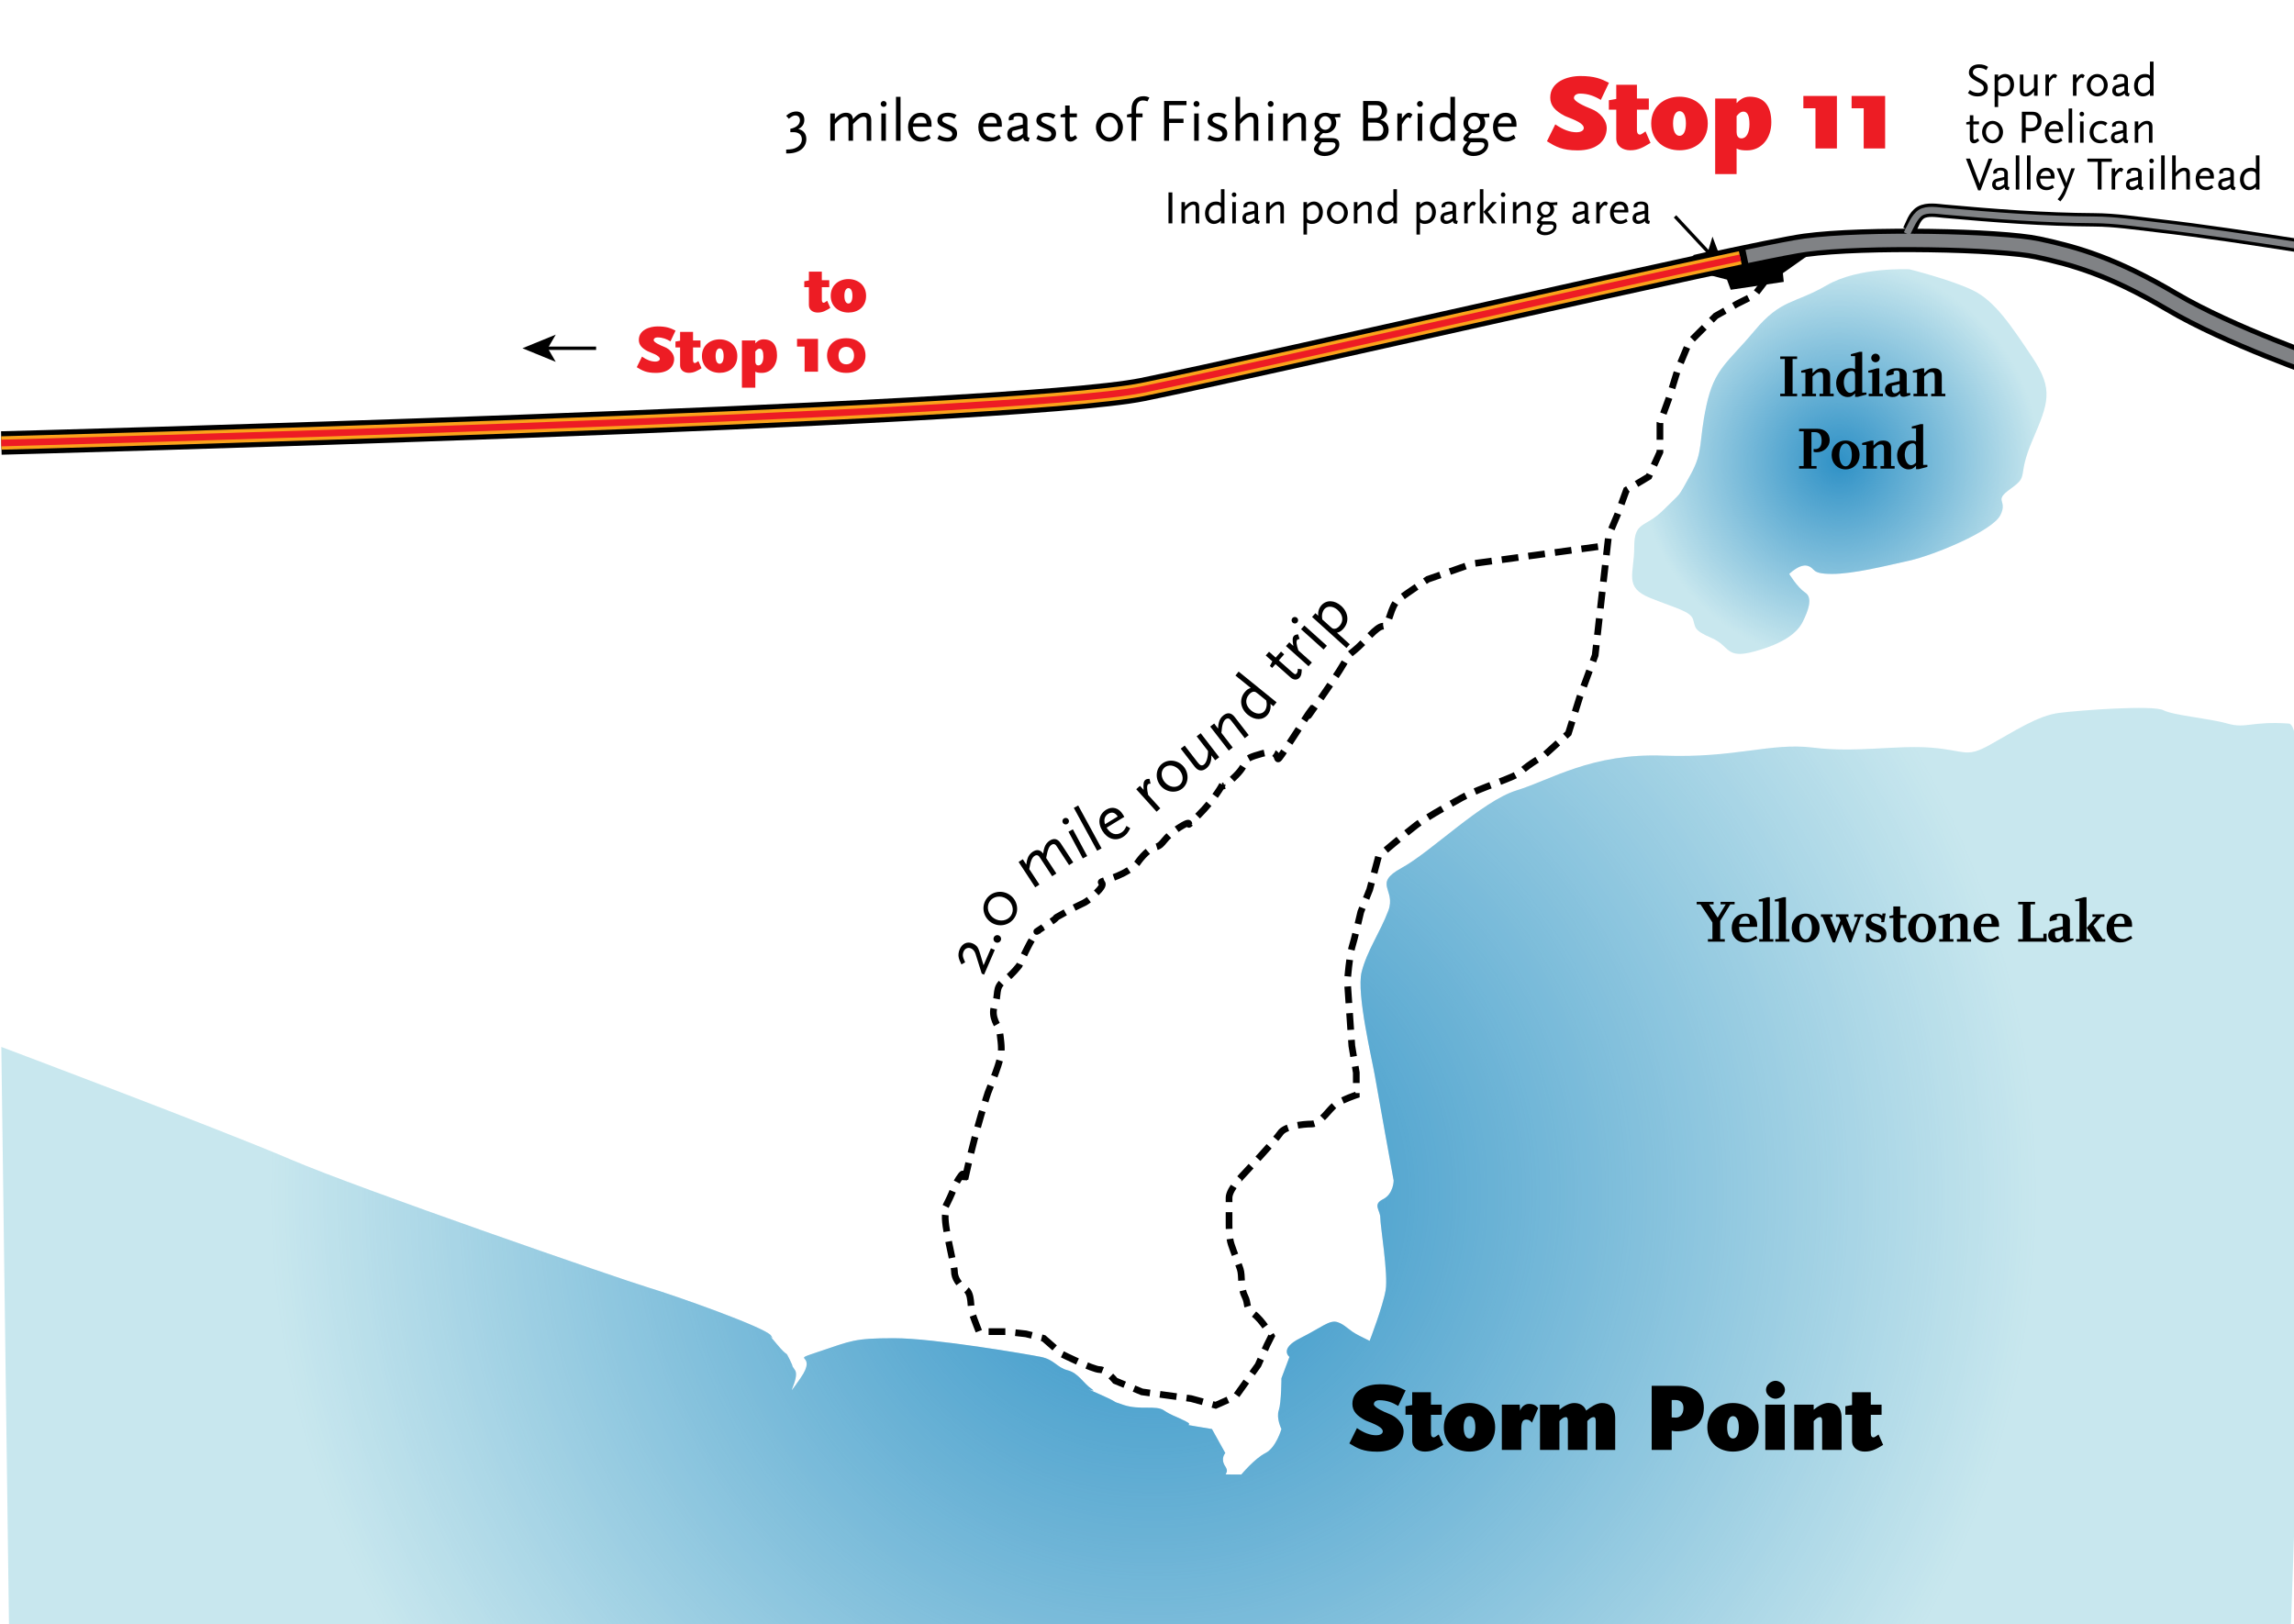 <?xml version="1.0" encoding="utf-8"?>
<!-- Generator: Adobe Illustrator 16.0.3, SVG Export Plug-In . SVG Version: 6.00 Build 0)  -->
<!DOCTYPE svg PUBLIC "-//W3C//DTD SVG 1.1//EN" "http://www.w3.org/Graphics/SVG/1.1/DTD/svg11.dtd">
<svg version="1.1" id="new_type" xmlns="http://www.w3.org/2000/svg" xmlns:xlink="http://www.w3.org/1999/xlink" x="0px" y="0px"
	 width="685px" height="485px" viewBox="0 0 685 485" enable-background="new 0 0 685 485" xml:space="preserve">
<polygon points="540.017,76.184 532.378,81.578 532.645,84.178 516.8,86.538 515.688,83.51 506.604,81.155 "/>
<g>
</g>
<radialGradient id="SVGID_1_" cx="344.431" cy="356.44" r="264.002" gradientUnits="userSpaceOnUse">
	<stop  offset="0" style="stop-color:#2484C6"/>
	<stop  offset="1" style="stop-color:#2484C6;stop-opacity:0"/>
</radialGradient>
<path fill="url(#SVGID_1_)" d="M0.395,312.646c0,0,65.767,24.739,86.186,33.517s98.954,35.911,106.935,38.305
	s35.113,11.97,36.709,14.364s-2.394-2.394,1.596,2.394s2.394,1.596,3.99,4.788s0,0.797,1.596,3.192s-3.991,10.375,1.596,2.395
	s-3.99-4.789,5.586-7.98s10.374-3.99,22.344-3.99s39.902,4.789,43.892,5.586s4.788,3.191,7.98,3.99s4.788,3.99,7.182,5.586
	s-4.788-1.596,2.394,1.596s2.394,1.596,7.182,3.192s9.576,0,11.97,1.596s3.192,1.596,6.384,3.192s-1.596,0.798,3.192,1.596
	s4.788,0.798,4.788,0.798l0,0l3.99,7.182c0,0-1.596,1.596,0,3.99s-1.596,2.394,1.596,2.394s3.192,0,3.192,0s3.99-4.788,7.182-6.384
	s4.788-7.182,4.788-7.182s-1.597-3.192-0.798-5.586s0.798-9.576,0.798-9.576l2.394-6.384c0,0-3.192-2.395,3.192-5.586
	s8.778-5.586,11.172-4.788s3.192,2.394,6.384,3.99s3.192,1.596,3.192,1.596s3.99-10.375,4.788-15.163s-1.596-19.152-1.596-21.546
	s-2.394-3.991,0.798-5.586s3.192-5.586,3.192-5.586s-4.788-26.335-5.586-31.123s-5.586-24.738-3.99-31.123s5.585-11.97,7.98-18.354
	s-4.788-7.98,3.99-12.769s23.94-19.951,34.315-23.143s22.344-11.172,43.891-10.374s31.921-3.99,44.689-2.394s24.739-0.798,35.113,0
	s10.373,3.191,17.556-0.798s14.365-8.778,20.749-9.576s27.932-2.394,31.123-0.798s13.566,2.395,19.152,3.99s7.183-0.798,18.354,0
	s0,285.38,0,285.38H2.895L0.395,312.646z"/>
<path opacity="0.3" fill="#47ADC7" d="M0.395,312.646c0,0,65.767,24.739,86.186,33.517s98.954,35.911,106.935,38.305
	s35.113,11.97,36.709,14.364s-2.394-2.394,1.596,2.394s2.394,1.596,3.99,4.788s0,0.797,1.596,3.192s-3.991,10.375,1.596,2.395
	s-3.99-4.789,5.586-7.98s10.374-3.99,22.344-3.99s39.902,4.789,43.892,5.586s4.788,3.191,7.98,3.99s4.788,3.99,7.182,5.586
	s-4.788-1.596,2.394,1.596s2.394,1.596,7.182,3.192s9.576,0,11.97,1.596s3.192,1.596,6.384,3.192s-1.596,0.798,3.192,1.596
	s4.788,0.798,4.788,0.798l0,0l3.99,7.182c0,0-1.596,1.596,0,3.99s-1.596,2.394,1.596,2.394s3.192,0,3.192,0s3.99-4.788,7.182-6.384
	s4.788-7.182,4.788-7.182s-1.597-3.192-0.798-5.586s0.798-9.576,0.798-9.576l2.394-6.384c0,0-3.192-2.395,3.192-5.586
	s8.778-5.586,11.172-4.788s3.192,2.394,6.384,3.99s3.192,1.596,3.192,1.596s3.99-10.375,4.788-15.163s-1.596-19.152-1.596-21.546
	s-2.394-3.991,0.798-5.586s3.192-5.586,3.192-5.586s-4.788-26.335-5.586-31.123s-5.586-24.738-3.99-31.123s5.585-11.97,7.98-18.354
	s-4.788-7.98,3.99-12.769s23.94-19.951,34.315-23.143s22.344-11.172,43.891-10.374s31.921-3.99,44.689-2.394s24.739-0.798,35.113,0
	s10.373,3.191,17.556-0.798s14.365-8.778,20.749-9.576s27.932-2.394,31.123-0.798s13.566,2.395,19.152,3.99s7.183-0.798,18.354,0
	s0,285.38,0,285.38H2.895L0.395,312.646z"/>
<radialGradient id="SVGID_2_" cx="549.229" cy="137.831" r="59.701" gradientUnits="userSpaceOnUse">
	<stop  offset="0" style="stop-color:#2484C6"/>
	<stop  offset="1" style="stop-color:#2484C6;stop-opacity:0"/>
</radialGradient>
<path fill="url(#SVGID_2_)" d="M570.182,80.423c0,0-15.162-0.798-24.738,4.788s-13.566,3.99-21.547,13.566
	c-7.98,9.576-11.97,11.172-14.364,22.344s-0.798,13.566-4.788,20.749s-2.395,4.789-7.98,10.375s-8.778,3.192-8.778,11.172
	s-3.192,11.97,4.788,15.162s11.971,3.99,12.769,6.384s0,3.192,5.586,5.586s3.99,6.384,12.769,3.99s12.768-5.586,14.364-8.778
	s3.191-7.182,0.798-8.778s-4.788-5.586-4.788-5.586s3.193-3.192,5.587-2.394s0.798,2.394,7.182,2.394s15.96-2.395,23.143-3.99
	s24.738-8.777,27.133-13.566s-2.394-3.99,3.192-7.98s1.596-3.192,6.384-14.364s6.384-15.163,0-24.739s-11.173-16.759-17.557-19.951
	S570.182,80.423,570.182,80.423z"/>
<path opacity="0.3" fill="#47ADC7" d="M570.182,80.423c0,0-15.162-0.798-24.738,4.788s-13.566,3.99-21.547,13.566
	c-7.98,9.576-11.97,11.172-14.364,22.344s-0.798,13.566-4.788,20.749s-2.395,4.789-7.98,10.375s-8.778,3.192-8.778,11.172
	s-3.192,11.97,4.788,15.162s11.971,3.99,12.769,6.384s0,3.192,5.586,5.586s3.99,6.384,12.769,3.99s12.768-5.586,14.364-8.778
	s3.191-7.182,0.798-8.778s-4.788-5.586-4.788-5.586s3.193-3.192,5.587-2.394s0.798,2.394,7.182,2.394s15.96-2.395,23.143-3.99
	s24.738-8.777,27.133-13.566s-2.394-3.99,3.192-7.98s1.596-3.192,6.384-14.364s6.384-15.163,0-24.739s-11.173-16.759-17.557-19.951
	S570.182,80.423,570.182,80.423z"/>
<g>
	<g>
		<path d="M516.67,270.081l-3.007,4.934v5.438h1.369v0.756h-5.042v-0.756h1.35v-4.969l-3.565-5.402h-1.134v-0.756h5.042v0.756
			h-1.333l2.557,3.943l2.395-3.943h-1.53v-0.756h4.195v0.756H516.67z"/>
		<path d="M521.115,281.442c-2.413,0-4.015-1.71-4.015-4.267c0-2.611,1.639-4.339,4.124-4.339c2.088,0,3.475,1.296,3.475,3.277
			v0.685h-5.384c0,2.232,1.008,3.619,2.629,3.619c0.666,0,1.026-0.144,2.413-0.972l0.414,0.792
			C523.005,281.226,522.375,281.442,521.115,281.442z M522.465,275.446c0-1.081-0.522-1.836-1.26-1.836
			c-0.955,0-1.71,0.9-1.873,2.269h3.133V275.446z"/>
		<path d="M525.308,281.208v-0.756h1.062v-11.235h-1.207v-0.576l2.593-0.702h0.72v12.514h1.062v0.756H525.308z"/>
		<path d="M530.113,281.208v-0.756h1.062v-11.235h-1.206v-0.576l2.593-0.702h0.721v12.514h1.062v0.756H530.113z"/>
		<path d="M539.17,281.442c-2.414,0-4.16-1.818-4.16-4.303c0-2.502,1.746-4.303,4.16-4.303c2.412,0,4.176,1.801,4.176,4.303
			C543.346,279.624,541.582,281.442,539.17,281.442z M539.17,273.718c-1.1,0-1.873,1.404-1.873,3.421
			c0,1.999,0.773,3.403,1.873,3.403c1.098,0,1.871-1.405,1.871-3.403C541.041,275.122,540.268,273.718,539.17,273.718z"/>
		<path d="M555.641,273.808l-2.881,7.634h-0.558l-2.179-5.401l-2.07,5.401h-0.666l-3.079-7.634h-0.486v-0.756h3.476v0.756h-0.757
			l1.819,4.448l1.313-3.367l-0.45-1.081h-0.918v-0.756h3.764v0.756h-0.775l1.855,4.556l1.71-4.556h-1.08v-0.756h2.755v0.756H555.641
			z"/>
		<path d="M560.427,281.442c-1.044,0-1.782-0.234-2.323-0.72v0.648h-0.881v-2.557h0.99v0.486c0,0.72,1.008,1.369,2.124,1.369
			c0.864,0,1.404-0.378,1.404-0.955c0-0.72-0.45-1.08-2.214-1.746c-1.747-0.667-2.396-1.387-2.396-2.647
			c0-1.495,1.152-2.485,2.881-2.485c0.882,0,1.495,0.18,2.017,0.612l0.107-0.648h0.938l-0.451,2.593h-0.918
			c0.072-0.198,0.108-0.432,0.108-0.594c0-0.612-0.882-1.188-1.782-1.188c-0.775,0-1.297,0.396-1.297,1.008
			c0,0.666,0.288,0.882,2.197,1.638c1.764,0.702,2.357,1.387,2.357,2.683C563.289,280.524,562.246,281.442,560.427,281.442z"/>
		<path d="M567.23,281.442c-1.117,0-1.873-0.738-1.873-1.818v-5.474h-1.188v-0.576l1.188-0.306v-2.575h2.053v2.539h1.855v0.918
			h-1.855v5.618c0,0.234,0.234,0.45,0.504,0.45c0.342,0,0.541-0.072,1.099-0.414l0.378,0.648
			C568.473,281.19,567.933,281.442,567.23,281.442z"/>
		<path d="M573.926,281.442c-2.412,0-4.158-1.818-4.158-4.303c0-2.502,1.746-4.303,4.158-4.303c2.414,0,4.178,1.801,4.178,4.303
			C578.104,279.624,576.34,281.442,573.926,281.442z M573.926,273.718c-1.098,0-1.871,1.404-1.871,3.421
			c0,1.999,0.773,3.403,1.871,3.403c1.1,0,1.873-1.405,1.873-3.403C575.799,275.122,575.025,273.718,573.926,273.718z"/>
		<path d="M584.349,281.208v-0.756h1.062v-5.023c0-1.08-0.233-1.422-0.972-1.422c-0.703,0-1.009,0.18-2.18,1.296v5.149h1.045v0.756
			h-4.231v-0.756h1.062v-6.302h-1.26v-0.576l2.593-0.702h0.792v1.477c1.171-1.188,1.783-1.513,2.918-1.513
			c1.529,0,2.34,0.792,2.34,2.251v5.365h1.062v0.756H584.349z"/>
		<path d="M593.33,281.442c-2.412,0-4.016-1.71-4.016-4.267c0-2.611,1.639-4.339,4.124-4.339c2.089,0,3.476,1.296,3.476,3.277v0.685
			h-5.385c0,2.232,1.009,3.619,2.629,3.619c0.666,0,1.027-0.144,2.413-0.972l0.414,0.792
			C595.221,281.226,594.591,281.442,593.33,281.442z M594.681,275.446c0-1.081-0.522-1.836-1.261-1.836
			c-0.953,0-1.71,0.9-1.872,2.269h3.133V275.446z"/>
		<path d="M602.635,281.208v-0.756h1.369v-10.371h-1.369v-0.756h5.042v0.756h-1.351v10.065h3.836v-1.332h0.972v2.395H602.635z"/>
		<path d="M617.955,281.244c-0.289,0.09-0.576,0.126-0.847,0.126c-0.667,0-0.991-0.306-1.081-0.99
			c-0.594,0.774-1.188,1.062-2.16,1.062c-1.387,0-2.269-0.81-2.269-2.088c0-1.062,0.63-1.836,1.747-2.089l2.629-0.594v-1.908
			c0-0.918-0.234-1.243-0.883-1.243c-0.288,0-0.469,0.036-0.9,0.234v0.9l-2.053,0.504c-0.126-0.216-0.145-0.306-0.145-0.504
			c0-1.098,1.242-1.818,3.115-1.818c1.927,0,2.971,0.684,2.971,1.98v5.456h1.08v0.594L617.955,281.244z M615.975,277.589
			l-2.323,0.54v1.026c0,0.684,0.378,1.17,0.918,1.17c0.433,0,0.811-0.198,1.405-0.756V277.589z"/>
		<path d="M619.879,281.208v-0.756h1.062v-11.325h-1.278v-0.486l2.593-0.702h0.792v12.514h1.062v0.756H619.879z M625.783,281.208
			l-2.7-4.105l2.81-3.295h-1.081v-0.756h3.583v0.756h-0.99l-2.269,2.557l2.755,4.087h0.756v0.756H625.783z"/>
		<path d="M633.055,281.442c-2.412,0-4.015-1.71-4.015-4.267c0-2.611,1.639-4.339,4.124-4.339c2.088,0,3.475,1.296,3.475,3.277
			v0.685h-5.384c0,2.232,1.009,3.619,2.629,3.619c0.666,0,1.026-0.144,2.413-0.972l0.414,0.792
			C634.945,281.226,634.316,281.442,633.055,281.442z M634.406,275.446c0-1.081-0.522-1.836-1.261-1.836
			c-0.954,0-1.71,0.9-1.872,2.269h3.133V275.446z"/>
	</g>
</g>
<g>
	<g>
		<line fill="none" stroke="#000000" stroke-miterlimit="10" x1="178" y1="104" x2="163.061" y2="104"/>
		<g>
			<polygon points="156,104 165.949,99.935 163.588,104 165.949,108.064 			"/>
		</g>
	</g>
</g>
<g>
	<g>
		<line fill="none" stroke="#000000" stroke-miterlimit="10" x1="500.168" y1="64.618" x2="510.353" y2="75.548"/>
		<g>
			<polygon points="515.166,80.714 505.409,76.207 509.993,75.163 511.357,70.665 			"/>
		</g>
	</g>
</g>
<g>
	<path fill="#ED1C24" d="M244.161,93.341c-1.38,0-2.621-0.74-2.621-2.24V85.76h-1.38v-1.761l1.38-0.24v-2.641h3.861v2.561h2.221
		v2.081h-2.221v3.761c0,0.7,0.26,0.9,0.58,0.9c0.2,0,0.6-0.32,1.021-0.601l0.94,2.141C246.682,92.721,245.722,93.341,244.161,93.341
		z"/>
	<path fill="#ED1C24" d="M253.341,93.341c-2.78,0-5.281-1.72-5.281-5.001c0-3.221,2.501-5.001,5.281-5.001
		c2.781,0,5.281,1.78,5.281,5.001C258.623,91.721,256.122,93.341,253.341,93.341z M253.341,86.039c-0.72,0-1.2,0.841-1.2,2.301
		c0,1.48,0.48,2.301,1.2,2.301c0.74,0,1.2-0.82,1.2-2.301C254.542,86.88,254.102,86.039,253.341,86.039z"/>
	<path fill="#ED1C24" d="M200.203,101.939c-1.16-0.7-2.38-1.181-3.881-1.181c-0.74,0-1.14,0.38-1.14,0.82
		c0,0.64,2,1.561,3.201,2.021c1.62,0.62,2.98,2.12,2.92,3.7c-0.08,2.341-1.9,4.062-5.441,4.062c-2.881,0-4.081-0.7-5.721-1.7
		l1.56-3.161c1.44,1,2.741,1.48,4.001,1.48c0.64,0,1.32-0.26,1.32-0.801c0-1.1-2.94-1.92-3.641-2.3
		c-1.681-0.9-2.621-1.86-2.621-3.381c0-2.961,3.201-4.021,5.621-4.021c2.621,0,3.841,0.5,5.341,1.26L200.203,101.939z"/>
	<path fill="#ED1C24" d="M205.702,111.341c-1.38,0-2.621-0.74-2.621-2.24v-5.341h-1.38v-1.761l1.38-0.24v-2.641h3.861v2.561h2.221
		v2.081h-2.221v3.761c0,0.7,0.26,0.9,0.58,0.9c0.2,0,0.6-0.32,1.021-0.601l0.94,2.141
		C208.222,110.721,207.262,111.341,205.702,111.341z"/>
	<path fill="#ED1C24" d="M214.882,111.341c-2.781,0-5.281-1.72-5.281-5.001c0-3.221,2.5-5.001,5.281-5.001s5.281,1.78,5.281,5.001
		C220.163,109.721,217.663,111.341,214.882,111.341z M214.882,104.039c-0.72,0-1.2,0.841-1.2,2.301c0,1.48,0.48,2.301,1.2,2.301
		c0.74,0,1.2-0.82,1.2-2.301C216.082,104.88,215.642,104.039,214.882,104.039z"/>
	<path fill="#ED1C24" d="M227.502,111.361c-0.64,0-1.32-0.021-1.96-0.341v4.762h-4.001v-14.104h4.001v0.86
		c0.44-0.46,1.18-1.2,2.42-1.2c2.741,0,4.061,1.74,4.061,4.801C232.023,109.12,230.163,111.361,227.502,111.361z M226.802,104.119
		c-0.44,0-0.78,0.261-1.26,0.841v3c0,0.58,0.24,1.16,0.9,1.16c0.94,0,1.5-1.08,1.5-2.64
		C227.942,104.979,227.602,104.119,226.802,104.119z"/>
	<path fill="#ED1C24" d="M240.261,111.001v-7.502H238v-2.3h6.261v9.802H240.261z"/>
	<path fill="#ED1C24" d="M252.702,111.361c-3.961,0-5.741-2.561-5.741-5.182c0-2.62,1.78-5.181,5.741-5.181s5.741,2.561,5.741,5.181
		C258.443,108.801,256.663,111.361,252.702,111.361z M252.702,103.579c-1.5,0-2.32,1.12-2.32,2.601s0.82,2.621,2.32,2.621
		c1.5,0,2.321-1.141,2.321-2.621S254.202,103.579,252.702,103.579z"/>
</g>
<g>
	<path fill="#ED1C24" d="M478.014,29.839c-1.856-1.12-3.808-1.888-6.208-1.888c-1.184,0-1.824,0.608-1.824,1.312
		c0,1.024,3.2,2.496,5.12,3.232c2.592,0.991,4.768,3.392,4.671,5.919c-0.128,3.744-3.04,6.496-8.703,6.496
		c-4.608,0-6.528-1.12-9.151-2.72l2.496-5.056c2.304,1.6,4.384,2.367,6.399,2.367c1.024,0,2.112-0.416,2.112-1.279
		c0-1.76-4.704-3.072-5.824-3.68c-2.688-1.44-4.192-2.976-4.192-5.408c0-4.735,5.12-6.432,8.992-6.432
		c4.191,0,6.144,0.801,8.543,2.017L478.014,29.839z"/>
	<path fill="#ED1C24" d="M486.815,44.878c-2.208,0-4.192-1.184-4.192-3.584v-8.543h-2.208v-2.816l2.208-0.384v-4.224h6.175v4.096
		h3.552v3.328h-3.552v6.016c0,1.12,0.416,1.439,0.928,1.439c0.32,0,0.96-0.512,1.632-0.96l1.504,3.424
		C490.846,43.886,489.311,44.878,486.815,44.878z"/>
	<path fill="#ED1C24" d="M501.502,44.878c-4.448,0-8.447-2.752-8.447-7.999c0-5.152,4-8,8.447-8s8.448,2.848,8.448,8
		C509.95,42.286,505.95,44.878,501.502,44.878z M501.502,33.199c-1.152,0-1.92,1.344-1.92,3.68c0,2.367,0.768,3.68,1.92,3.68
		c1.184,0,1.92-1.312,1.92-3.68C503.422,34.543,502.718,33.199,501.502,33.199z"/>
	<path fill="#ED1C24" d="M521.694,44.91c-1.024,0-2.112-0.032-3.136-0.544v7.615h-6.399V29.423h6.399v1.376
		c0.704-0.735,1.888-1.92,3.872-1.92c4.384,0,6.496,2.784,6.496,7.68C528.925,41.326,525.95,44.91,521.694,44.91z M520.574,33.327
		c-0.704,0-1.248,0.416-2.016,1.344v4.8c0,0.928,0.384,1.855,1.44,1.855c1.504,0,2.4-1.728,2.4-4.224
		C522.398,34.703,521.854,33.327,520.574,33.327z"/>
	<path fill="#ED1C24" d="M542.109,44.334V32.335h-3.615v-3.68h10.016v15.679H542.109z"/>
	<path fill="#ED1C24" d="M556.51,44.334V32.335h-3.615v-3.68h10.015v15.679H556.51z"/>
</g>
<g>
	<path d="M417.519,419.859c-1.683-1.015-3.452-1.711-5.627-1.711c-1.073,0-1.653,0.551-1.653,1.189c0,0.928,2.9,2.263,4.641,2.93
		c2.35,0.899,4.322,3.074,4.235,5.366c-0.116,3.394-2.756,5.889-7.891,5.889c-4.177,0-5.917-1.016-8.296-2.466l2.263-4.583
		c2.089,1.45,3.975,2.146,5.802,2.146c0.928,0,1.914-0.377,1.914-1.16c0-1.596-4.264-2.785-5.279-3.336
		c-2.437-1.306-3.8-2.698-3.8-4.902c0-4.293,4.642-5.83,8.151-5.83c3.8,0,5.569,0.725,7.744,1.827L417.519,419.859z"/>
	<path d="M425.492,433.493c-2.002,0-3.8-1.073-3.8-3.249v-7.745h-2.002v-2.552l2.002-0.349v-3.829h5.598v3.713h3.22v3.017h-3.22
		v5.454c0,1.015,0.377,1.305,0.842,1.305c0.29,0,0.87-0.464,1.479-0.87l1.363,3.104
		C429.146,432.594,427.754,433.493,425.492,433.493z"/>
	<path d="M438.802,433.493c-4.032,0-7.658-2.495-7.658-7.252c0-4.67,3.626-7.252,7.658-7.252s7.658,2.582,7.658,7.252
		C446.46,431.144,442.834,433.493,438.802,433.493z M438.802,422.905c-1.044,0-1.74,1.219-1.74,3.336
		c0,2.146,0.696,3.336,1.74,3.336c1.073,0,1.74-1.189,1.74-3.336C440.542,424.124,439.905,422.905,438.802,422.905z"/>
	<path d="M457.45,424.849c-0.551-0.695-0.957-0.928-1.74-0.928c-1.103,0-1.45,0.986-1.45,2.872V433h-5.802v-13.518h5.338
		l0.115,1.799c0.377-1.16,1.45-2.03,2.64-2.03c1.306,0,2.002,0.406,2.756,1.247L457.45,424.849z"/>
	<path d="M476.504,433v-8.586c0-0.986-0.262-1.219-0.639-1.219c-0.608,0-1.218,0.465-1.885,1.189V433h-5.802v-8.586
		c0-0.986-0.261-1.219-0.639-1.219c-0.608,0-1.218,0.465-1.885,1.189V433h-5.802v-13.518h5.802v1.509
		c1.073-0.899,2.843-2.002,4.38-2.002c1.624,0,2.987,0.668,3.597,2.263c1.306-0.986,3.017-2.263,4.729-2.263
		c2.233,0,3.944,1.189,3.944,4.496V433H476.504z"/>
	<path d="M500.659,427.431c-0.493,0-0.986-0.058-1.479-0.174V433h-5.976v-19.145h8.006c4.09,0,7.571,1.856,7.571,6.556
		C508.781,425.661,504.865,427.431,500.659,427.431z M500.282,418.091h-1.103v5.191c0.29,0,1.16,0.059,1.16,0.059h0.116
		c1.16,0,2.233-0.929,2.233-2.872C502.689,418.642,501.529,418.091,500.282,418.091z"/>
	<path d="M517.478,433.493c-4.032,0-7.658-2.495-7.658-7.252c0-4.67,3.626-7.252,7.658-7.252s7.658,2.582,7.658,7.252
		C525.136,431.144,521.51,433.493,517.478,433.493z M517.478,422.905c-1.044,0-1.74,1.219-1.74,3.336
		c0,2.146,0.696,3.336,1.74,3.336c1.073,0,1.74-1.189,1.74-3.336C519.218,424.124,518.581,422.905,517.478,422.905z"/>
	<path d="M527.133,433v-13.518h5.802V433H527.133z M530.18,417.713c-1.306,0-2.843-1.131-2.843-2.668s1.537-2.698,2.843-2.698
		c1.305,0,2.812,1.161,2.812,2.698S531.484,417.713,530.18,417.713z"/>
	<path d="M544.1,433v-8.586c0-0.986-0.26-1.219-0.639-1.219c-0.607,0-1.217,0.465-1.885,1.189V433h-5.801v-13.518h5.801v1.509
		c1.074-0.899,2.844-2.03,4.381-2.03c2.232,0,3.945,1.218,3.945,4.524V433H544.1z"/>
	<path d="M556.83,433.493c-2.002,0-3.799-1.073-3.799-3.249v-7.745h-2.002v-2.552l2.002-0.349v-3.829h5.598v3.713h3.219v3.017
		h-3.219v5.454c0,1.015,0.377,1.305,0.842,1.305c0.289,0,0.869-0.464,1.479-0.87l1.363,3.104
		C560.484,432.594,559.094,433.493,556.83,433.493z"/>
</g>
<path fill="none" stroke="#000000" stroke-width="7" stroke-miterlimit="10" d="M0.395,132.294c0,0,301.652-7.98,340.755-15.96
	S521.502,75.634,539.059,73.24s58.255-1.596,69.428,0.798s22.345,5.586,39.901,15.96s45.487,19.95,45.487,19.95"/>
<path fill="none" stroke="#FAA21B" stroke-width="4" stroke-miterlimit="10" d="M0.395,132.294c0,0,301.652-7.98,340.755-15.96
	c32.253-6.583,134.001-29.996,178.509-39.34"/>
<path fill="none" stroke="#ED1C24" stroke-width="2" stroke-miterlimit="10" d="M0.395,132.294c0,0,301.652-7.98,340.755-15.96
	c32.253-6.583,134.001-29.996,178.509-39.34"/>
<path fill="none" stroke="#000000" stroke-width="2" stroke-miterlimit="10" stroke-dasharray="5,3" d="M527.554,83.341
	l-3.674,4.805l-5.087,2.543l-6.458,3.643l-8,8l-3.333,8L498.333,119l-2.667,7.333V135l-3.333,7.333l-6.667,4L483,153.666
	L480.333,160l-2,17.666l-2,18l-4.667,12.667L468.333,219L461,225.666c0,0-4.667,2.667-6.667,4.667s-12,4.667-18,8
	s-10.667,6-13.333,8s-11.333,9.333-11.333,9.333l-2.667,10l-2.667,6.667c0,0-2,8.667-2.667,10.667s-1.333,10-1.333,10l1.333,19.333
	l1.333,8V327c0,0-4,1.333-6,2.667s-4.666,6-7.333,6s-8,0.667-9.333,2.667s-10.667,12-10.667,12S367,354.999,367,357.666
	s0,5.333,0,7.333s0,4.667,0.667,6.667s2,5.333,2.667,7.333s0,5.333,1.333,8s0,3.333,2.667,5.333s5.333,6.667,5.333,6.667
	l-1.333,2.667l-2.667,6L369,417l-6,2.667l-7.333-2l-14.667-2l-8-3.333c0,0-2.667-3.333-4.667-3.333S317,404.333,317,404.333
	l-5.333-4.667l-5.333-1.333l-6-0.667h-8c0,0-1.333-3.333-2-5.333s0-6-2-7.333S285,381.666,285,379.666s-3.333-14-2.667-17.333
	S281,363,283,359s2-5.333,4-8s-0.667,9.333,2-2.667s6-22,6-22c4-10,4-11.333,4-13.333s-0.667-6-0.667-6s-2.667-3.333-1.333-6.667
	s0-5.333,2.667-7.333s4.667-4.667,4.667-4.667s4-9.334,6-10.667s-4,2.667,2-1.333s0-0.667,6-4s5.333-2,9.333-6s-2-2,4-4
	s8-4.667,8-4.667s2.666-4,5.333-4.667s2-2.667,7.333-6s0,2,5.333-3.333s7.333-9.333,7.333-9.333s-0.667,2,4-2.667
	s0.667-4.667,8-6.667s2,6,7.333-2s5.333-8.667,8-12s-6.667,10,2.667-3.333s6-10.666,9.333-13.333S411,187,413,187s2-6,4.667-8
	s8.667-6,8.667-6l13.333-4.667L479,163"/>
<path fill="none" stroke="#808285" stroke-width="4" stroke-miterlimit="10" d="M521.622,76.584
	c8.441-1.76,14.579-2.954,17.437-3.344c17.557-2.394,58.255-1.596,69.428,0.798s22.345,5.586,39.901,15.96
	s45.487,19.95,45.487,19.95"/>
<g>
	<path d="M348.919,66.705v-9.245h1.148v9.245H348.919z"/>
	<path d="M357.027,66.705v-4.497c0-0.42-0.028-0.56-0.098-0.742c-0.098-0.21-0.35-0.336-0.645-0.336
		c-0.644,0-1.331,0.477-2.437,1.695v3.88h-1.051v-6.345h1.051v1.331c0.434-0.49,0.56-0.616,0.868-0.869
		c0.477-0.406,1.107-0.63,1.695-0.63c1.12,0,1.667,0.575,1.667,1.765v4.749H357.027z"/>
	<path d="M364.573,66.705v-0.798c-0.561,0.63-1.303,0.98-2.102,0.98c-1.555,0-2.647-1.303-2.647-3.18
		c0-2.045,1.358-3.516,3.235-3.516c0.672,0,1.107,0.126,1.513,0.435v-4.132h1.064v10.211H364.573z M364.573,62.572
		c0-0.49-0.014-0.63-0.126-0.84c-0.182-0.35-0.63-0.532-1.274-0.532c-1.345,0-2.213,0.966-2.213,2.493
		c0,1.275,0.714,2.199,1.695,2.199c0.378,0,0.841-0.154,1.233-0.434c0.238-0.168,0.392-0.322,0.687-0.687V62.572z"/>
	<path d="M368.505,58.833c-0.378,0-0.686-0.308-0.686-0.687s0.308-0.687,0.686-0.687c0.378,0,0.687,0.308,0.687,0.687
		S368.883,58.833,368.505,58.833z M367.973,66.705v-6.345h1.051v6.345H367.973z"/>
	<path d="M375.927,66.887c-0.869-0.056-1.177-0.28-1.233-0.882c-0.322,0.28-0.462,0.392-0.672,0.504
		c-0.392,0.224-0.896,0.364-1.345,0.364c-1.022,0-1.695-0.658-1.695-1.667c0-0.924,0.49-1.541,1.415-1.765l2.199-0.519v-1.148
		c0-0.518-0.393-0.785-1.205-0.785c-0.658,0-0.966,0.182-0.966,0.546c0,0.07,0.014,0.126,0.056,0.238l-1.065,0.224
		c-0.098-0.168-0.112-0.238-0.112-0.392c0-0.84,0.924-1.415,2.283-1.415c1.275,0,2.073,0.603,2.073,1.583v3.894
		c0.028,0.168,0.196,0.28,0.518,0.336L375.927,66.887z M374.597,63.805l-2.381,0.616c-0.154,0.294-0.182,0.434-0.182,0.687
		c0,0.504,0.336,0.826,0.854,0.826c0.476,0,0.798-0.154,1.709-0.812V63.805z"/>
	<path d="M382.325,66.705v-4.497c0-0.42-0.028-0.56-0.098-0.742c-0.098-0.21-0.35-0.336-0.645-0.336
		c-0.644,0-1.331,0.477-2.437,1.695v3.88h-1.051v-6.345h1.051v1.331c0.434-0.49,0.56-0.616,0.868-0.869
		c0.477-0.406,1.107-0.63,1.695-0.63c1.12,0,1.667,0.575,1.667,1.765v4.749H382.325z"/>
	<path d="M391.788,66.873c-0.672,0-1.106-0.126-1.513-0.434v3.614h-1.051v-9.693h1.051v0.798c0.532-0.617,1.289-0.98,2.087-0.98
		c1.569,0,2.662,1.303,2.662,3.18C395.024,65.402,393.665,66.873,391.788,66.873z M392.194,61.171c-0.378,0-0.84,0.168-1.233,0.435
		c-0.252,0.182-0.392,0.322-0.686,0.7v2.199c0,0.546,0.014,0.616,0.126,0.827c0.21,0.364,0.63,0.546,1.274,0.546
		c1.345,0,2.213-0.98,2.213-2.507C393.889,62.096,393.175,61.171,392.194,61.171z"/>
	<path d="M399.362,66.887c-1.723,0-3.138-1.527-3.138-3.348c0-1.835,1.415-3.348,3.138-3.348c1.708,0,3.124,1.513,3.124,3.348
		C402.486,65.36,401.071,66.887,399.362,66.887z M399.362,61.129c-1.121,0-1.989,1.065-1.989,2.41s0.869,2.409,1.989,2.409
		c1.106,0,1.975-1.064,1.975-2.409S400.469,61.129,399.362,61.129z"/>
	<path d="M408.519,66.705v-4.497c0-0.42-0.028-0.56-0.098-0.742c-0.098-0.21-0.35-0.336-0.645-0.336
		c-0.644,0-1.331,0.477-2.437,1.695v3.88h-1.051v-6.345h1.051v1.331c0.434-0.49,0.56-0.616,0.868-0.869
		c0.477-0.406,1.107-0.63,1.695-0.63c1.121,0,1.667,0.575,1.667,1.765v4.749H408.519z"/>
	<path d="M416.065,66.705v-0.798c-0.561,0.63-1.303,0.98-2.101,0.98c-1.555,0-2.647-1.303-2.647-3.18
		c0-2.045,1.358-3.516,3.235-3.516c0.672,0,1.107,0.126,1.513,0.435v-4.132h1.064v10.211H416.065z M416.065,62.572
		c0-0.49-0.014-0.63-0.126-0.84c-0.182-0.35-0.63-0.532-1.274-0.532c-1.345,0-2.213,0.966-2.213,2.493
		c0,1.275,0.714,2.199,1.695,2.199c0.378,0,0.841-0.154,1.233-0.434c0.238-0.168,0.392-0.322,0.687-0.687V62.572z"/>
	<path d="M425.528,66.873c-0.672,0-1.106-0.126-1.513-0.434v3.614h-1.051v-9.693h1.051v0.798c0.532-0.617,1.289-0.98,2.087-0.98
		c1.569,0,2.662,1.303,2.662,3.18C428.764,65.402,427.405,66.873,425.528,66.873z M425.934,61.171c-0.378,0-0.84,0.168-1.233,0.435
		c-0.252,0.182-0.392,0.322-0.686,0.7v2.199c0,0.546,0.014,0.616,0.126,0.827c0.21,0.364,0.63,0.546,1.274,0.546
		c1.345,0,2.213-0.98,2.213-2.507C427.629,62.096,426.915,61.171,425.934,61.171z"/>
	<path d="M435.063,66.887c-0.869-0.056-1.177-0.28-1.233-0.882c-0.322,0.28-0.462,0.392-0.672,0.504
		c-0.392,0.224-0.896,0.364-1.345,0.364c-1.022,0-1.695-0.658-1.695-1.667c0-0.924,0.49-1.541,1.415-1.765l2.199-0.519v-1.148
		c0-0.518-0.393-0.785-1.205-0.785c-0.658,0-0.966,0.182-0.966,0.546c0,0.07,0.014,0.126,0.056,0.238l-1.065,0.224
		c-0.098-0.168-0.112-0.238-0.112-0.392c0-0.84,0.924-1.415,2.283-1.415c1.275,0,2.073,0.603,2.073,1.583v3.894
		c0.028,0.168,0.196,0.28,0.518,0.336L435.063,66.887z M433.732,63.805l-2.381,0.616c-0.154,0.294-0.182,0.434-0.182,0.687
		c0,0.504,0.336,0.826,0.854,0.826c0.476,0,0.798-0.154,1.709-0.812V63.805z"/>
	<path d="M440.228,61.508c-0.21-0.182-0.322-0.252-0.448-0.252c-0.392,0-0.896,0.574-1.499,1.667v3.782h-1.051v-6.345h1.051v1.148
		c0.784-1.009,1.176-1.317,1.653-1.317c0.238,0,0.532,0.154,0.812,0.435L440.228,61.508z"/>
	<path d="M441.892,66.705V56.493h1.051v10.211H441.892z M445.59,66.705l-2.62-3.446l2.62-2.899h1.373l-2.703,2.914l2.717,3.432
		H445.59z"/>
	<path d="M448.836,58.833c-0.378,0-0.686-0.308-0.686-0.687s0.308-0.687,0.686-0.687c0.378,0,0.687,0.308,0.687,0.687
		S449.215,58.833,448.836,58.833z M448.304,66.705v-6.345h1.051v6.345H448.304z"/>
	<path d="M455.993,66.705v-4.497c0-0.42-0.028-0.56-0.098-0.742c-0.098-0.21-0.35-0.336-0.645-0.336
		c-0.644,0-1.331,0.477-2.437,1.695v3.88h-1.051v-6.345h1.051v1.331c0.434-0.49,0.56-0.616,0.868-0.869
		c0.477-0.406,1.107-0.63,1.695-0.63c1.121,0,1.667,0.575,1.667,1.765v4.749H455.993z"/>
	<path d="M463.692,61.242c0.252,0.378,0.378,0.798,0.378,1.317c0,1.289-1.135,2.395-2.465,2.395c-0.084,0-0.21-0.014-0.393-0.028
		c-0.042,0-0.112-0.014-0.21-0.014c-0.588,0.49-0.826,0.771-0.826,0.953c0,0.168,0.14,0.224,0.532,0.224h2.367
		c1.177,0,1.709,0.462,1.709,1.485c0,1.484-1.527,2.675-3.432,2.675c-1.331,0-2.479-0.7-2.479-1.527c0-0.182,0.07-0.406,0.196-0.658
		c0.182-0.351,0.364-0.588,0.841-1.093c-0.645-0.182-0.911-0.392-0.911-0.756c0-0.406,0.392-0.882,1.247-1.583
		c-0.798-0.434-1.219-1.134-1.219-2.017c0-1.429,1.051-2.423,2.536-2.423c0.462,0,0.728,0.056,1.345,0.266h0.966l1.149-0.098v0.882
		H463.692z M463.076,67.055h-2.367l-0.21,0.322c-0.406,0.63-0.532,0.882-0.532,1.121c0,0.476,0.63,0.812,1.485,0.812
		c1.289,0,2.451-0.756,2.451-1.611C463.902,67.265,463.636,67.055,463.076,67.055z M461.493,60.989c-0.771,0-1.4,0.715-1.4,1.583
		c0,0.869,0.63,1.583,1.415,1.583c0.798,0,1.415-0.687,1.415-1.583C462.922,61.69,462.292,60.989,461.493,60.989z"/>
	<path d="M474.486,66.887c-0.869-0.056-1.177-0.28-1.233-0.882c-0.322,0.28-0.462,0.392-0.672,0.504
		c-0.392,0.224-0.896,0.364-1.345,0.364c-1.022,0-1.695-0.658-1.695-1.667c0-0.924,0.49-1.541,1.415-1.765l2.199-0.519v-1.148
		c0-0.518-0.392-0.785-1.205-0.785c-0.658,0-0.966,0.182-0.966,0.546c0,0.07,0.014,0.126,0.056,0.238l-1.065,0.224
		c-0.098-0.168-0.112-0.238-0.112-0.392c0-0.84,0.924-1.415,2.283-1.415c1.275,0,2.073,0.603,2.073,1.583v3.894
		c0.028,0.168,0.196,0.28,0.518,0.336L474.486,66.887z M473.155,63.805l-2.381,0.616c-0.154,0.294-0.182,0.434-0.182,0.687
		c0,0.504,0.336,0.826,0.854,0.826c0.476,0,0.798-0.154,1.708-0.812V63.805z"/>
	<path d="M479.651,61.508c-0.21-0.182-0.322-0.252-0.448-0.252c-0.392,0-0.896,0.574-1.499,1.667v3.782h-1.051v-6.345h1.051v1.148
		c0.784-1.009,1.176-1.317,1.653-1.317c0.238,0,0.532,0.154,0.812,0.435L479.651,61.508z"/>
	<path d="M481.876,63.441c0,1.541,0.784,2.479,2.073,2.479c0.56,0,0.966-0.154,1.653-0.63l0.42,0.826
		c-0.938,0.588-1.471,0.771-2.297,0.771c-1.765,0-2.956-1.345-2.956-3.348c0-2.017,1.19-3.348,2.998-3.348
		c1.485,0,2.451,1.051,2.451,2.634v0.616H481.876z M483.697,61.144c-0.882,0-1.499,0.532-1.737,1.513h3.11
		C485.056,61.676,484.565,61.144,483.697,61.144z"/>
	<path d="M492.434,66.887c-0.869-0.056-1.177-0.28-1.233-0.882c-0.322,0.28-0.462,0.392-0.672,0.504
		c-0.392,0.224-0.896,0.364-1.345,0.364c-1.022,0-1.695-0.658-1.695-1.667c0-0.924,0.49-1.541,1.415-1.765l2.199-0.519v-1.148
		c0-0.518-0.393-0.785-1.205-0.785c-0.658,0-0.966,0.182-0.966,0.546c0,0.07,0.014,0.126,0.056,0.238l-1.065,0.224
		c-0.098-0.168-0.112-0.238-0.112-0.392c0-0.84,0.924-1.415,2.283-1.415c1.275,0,2.073,0.603,2.073,1.583v3.894
		c0.028,0.168,0.196,0.28,0.518,0.336L492.434,66.887z M491.104,63.805l-2.381,0.616c-0.154,0.294-0.182,0.434-0.182,0.687
		c0,0.504,0.336,0.826,0.854,0.826c0.476,0,0.798-0.154,1.709-0.812V63.805z"/>
</g>
<g>
	<g>
		<path d="M235.206,45.821h-0.45v-1.152c1.638-0.036,2.358-0.198,3.187-0.667c0.936-0.522,1.494-1.404,1.494-2.376
			c0-1.387-0.918-2.161-2.539-2.161h-0.9v-0.99c1.836-0.396,2.863-1.314,2.863-2.575c0-0.864-0.522-1.423-1.332-1.423
			c-0.612,0-1.044,0.216-1.981,0.991l-0.792-0.9c0.27-0.234,0.504-0.414,0.684-0.54c0.666-0.45,1.548-0.738,2.341-0.738
			c1.458,0,2.395,0.972,2.395,2.467c0,1.26-0.576,2.161-1.8,2.772c0.522,0.162,0.72,0.234,0.972,0.378
			c0.918,0.504,1.422,1.422,1.422,2.593C240.769,44.129,238.59,45.821,235.206,45.821z"/>
		<path d="M258.807,42.04v-5.78c0-0.594,0-0.702-0.126-0.954c-0.126-0.27-0.45-0.432-0.829-0.432c-0.756,0-1.548,0.522-2.754,1.782
			l-0.378,0.396v4.987h-1.35v-5.78c0-0.594,0-0.702-0.126-0.954c-0.126-0.27-0.45-0.432-0.828-0.432
			c-0.828,0-1.71,0.612-3.133,2.179v4.987h-1.351v-8.156h1.351v1.71c0.558-0.63,0.72-0.792,1.116-1.117
			c0.612-0.522,1.422-0.81,2.179-0.81c1.351,0,2.035,0.63,2.125,1.945c0.576-0.648,0.738-0.811,1.134-1.135
			c0.612-0.522,1.422-0.81,2.179-0.81c1.44,0,2.143,0.738,2.143,2.269v6.104H258.807z"/>
		<path d="M263.861,31.921c-0.486,0-0.882-0.396-0.882-0.882c0-0.486,0.396-0.882,0.882-0.882c0.486,0,0.882,0.396,0.882,0.882
			C264.743,31.525,264.347,31.921,263.861,31.921z M263.177,42.04v-8.156h1.351v8.156H263.177z"/>
		<path d="M267.551,42.04V28.914h1.35V42.04H267.551z"/>
		<path d="M272.573,37.845c0,1.98,1.008,3.187,2.665,3.187c0.72,0,1.243-0.198,2.125-0.81l0.54,1.062
			c-1.207,0.756-1.891,0.99-2.953,0.99c-2.269,0-3.799-1.729-3.799-4.303c0-2.593,1.53-4.303,3.853-4.303
			c1.909,0,3.151,1.351,3.151,3.385v0.792H272.573z M274.913,34.892c-1.134,0-1.926,0.684-2.232,1.944h3.997
			C276.66,35.576,276.03,34.892,274.913,34.892z"/>
		<path d="M282.941,42.274c-0.342,0-0.72-0.036-1.134-0.108c-0.774-0.144-1.116-0.27-1.926-0.684l0.558-1.134
			c0.27,0.144,0.468,0.252,0.612,0.324c0.576,0.27,1.296,0.45,1.872,0.45c0.829,0,1.44-0.45,1.44-1.08
			c0-0.198-0.072-0.432-0.162-0.558c-0.324-0.468-0.703-0.702-2.161-1.296c-1.584-0.667-2.125-1.225-2.125-2.215
			c0-1.422,1.188-2.305,3.097-2.305c0.342,0,0.702,0.018,1.044,0.09c0.612,0.108,0.9,0.234,1.584,0.612l-0.667,1.099
			c-0.522-0.324-0.756-0.432-1.17-0.541c-0.324-0.09-0.63-0.144-0.936-0.144c-0.918,0-1.513,0.415-1.513,1.026
			c0,0.198,0.072,0.378,0.198,0.504c0.324,0.324,0.54,0.45,2.017,1.062c1.729,0.72,2.215,1.279,2.215,2.557
			C285.786,41.392,284.724,42.274,282.941,42.274z"/>
		<path d="M293.561,37.845c0,1.98,1.008,3.187,2.665,3.187c0.72,0,1.243-0.198,2.125-0.81l0.541,1.062
			c-1.207,0.756-1.891,0.99-2.953,0.99c-2.269,0-3.799-1.729-3.799-4.303c0-2.593,1.53-4.303,3.853-4.303
			c1.909,0,3.151,1.351,3.151,3.385v0.792H293.561z M295.901,34.892c-1.135,0-1.927,0.684-2.233,1.944h3.997
			C297.647,35.576,297.018,34.892,295.901,34.892z"/>
		<path d="M307.134,42.274c-1.116-0.072-1.512-0.36-1.584-1.134c-0.414,0.36-0.594,0.504-0.864,0.648
			c-0.504,0.288-1.152,0.468-1.729,0.468c-1.314,0-2.179-0.846-2.179-2.143c0-1.188,0.63-1.98,1.819-2.269l2.827-0.666v-1.477
			c0-0.666-0.504-1.008-1.548-1.008c-0.846,0-1.243,0.234-1.243,0.702c0,0.09,0.018,0.162,0.072,0.306l-1.369,0.288
			c-0.126-0.216-0.144-0.306-0.144-0.504c0-1.081,1.188-1.819,2.935-1.819c1.639,0,2.665,0.774,2.665,2.035v5.005
			c0.036,0.216,0.252,0.36,0.666,0.432L307.134,42.274z M305.423,38.313l-3.061,0.792c-0.198,0.378-0.234,0.558-0.234,0.882
			c0,0.648,0.432,1.062,1.098,1.062c0.612,0,1.026-0.198,2.197-1.044V38.313z"/>
		<path d="M312.497,42.274c-0.342,0-0.72-0.036-1.134-0.108c-0.774-0.144-1.116-0.27-1.926-0.684l0.558-1.134
			c0.27,0.144,0.468,0.252,0.612,0.324c0.576,0.27,1.296,0.45,1.872,0.45c0.829,0,1.44-0.45,1.44-1.08
			c0-0.198-0.072-0.432-0.162-0.558c-0.324-0.468-0.703-0.702-2.161-1.296c-1.584-0.667-2.125-1.225-2.125-2.215
			c0-1.422,1.188-2.305,3.097-2.305c0.342,0,0.702,0.018,1.044,0.09c0.612,0.108,0.9,0.234,1.584,0.612l-0.667,1.099
			c-0.522-0.324-0.756-0.432-1.17-0.541c-0.324-0.09-0.63-0.144-0.936-0.144c-0.918,0-1.513,0.415-1.513,1.026
			c0,0.198,0.072,0.378,0.198,0.504c0.324,0.324,0.54,0.45,2.017,1.062c1.729,0.72,2.215,1.279,2.215,2.557
			C315.342,41.392,314.279,42.274,312.497,42.274z"/>
		<path d="M319.625,42.274c-0.937,0-1.566-0.738-1.566-1.818v-5.438h-1.369v-0.792l1.369-0.342v-2.377h1.35v2.377h2.161v1.134
			h-2.161v4.645l0.018,0.36c0.018,0.252,0.018,0.414,0.036,0.504c0.018,0.271,0.18,0.396,0.468,0.396
			c0.342,0,0.612-0.144,1.188-0.576l0.558,0.9C320.723,42.04,320.272,42.274,319.625,42.274z"/>
		<path d="M331.289,42.274c-2.215,0-4.033-1.962-4.033-4.303c0-2.358,1.818-4.303,4.033-4.303c2.196,0,4.015,1.945,4.015,4.303
			C335.304,40.312,333.485,42.274,331.289,42.274z M331.289,34.874c-1.44,0-2.557,1.368-2.557,3.097s1.117,3.097,2.557,3.097
			c1.422,0,2.539-1.369,2.539-3.097S332.711,34.874,331.289,34.874z"/>
		<path d="M342.647,30.265c-0.576-0.198-0.918-0.27-1.332-0.27c-1.387,0-2.071,0.936-2.071,2.881v1.008h1.927v1.134h-1.927v7.022
			h-1.351v-7.022h-1.368v-0.792l1.368-0.342v-1.351c0-2.323,1.369-3.799,3.511-3.799c0.684,0,1.17,0.108,1.8,0.396L342.647,30.265z"
			/>
		<path d="M349.09,31.399v4.069h4.303v1.26h-4.303v5.312h-1.477V30.156h6.68v1.243H349.09z"/>
		<path d="M357.28,31.921c-0.486,0-0.882-0.396-0.882-0.882c0-0.486,0.396-0.882,0.882-0.882c0.486,0,0.882,0.396,0.882,0.882
			C358.162,31.525,357.766,31.921,357.28,31.921z M356.596,42.04v-8.156h1.351v8.156H356.596z"/>
		<path d="M363.616,42.274c-0.342,0-0.72-0.036-1.134-0.108c-0.774-0.144-1.116-0.27-1.926-0.684l0.558-1.134
			c0.27,0.144,0.468,0.252,0.612,0.324c0.576,0.27,1.297,0.45,1.873,0.45c0.828,0,1.44-0.45,1.44-1.08
			c0-0.198-0.072-0.432-0.162-0.558c-0.324-0.468-0.702-0.702-2.161-1.296c-1.584-0.667-2.125-1.225-2.125-2.215
			c0-1.422,1.188-2.305,3.097-2.305c0.342,0,0.702,0.018,1.044,0.09c0.612,0.108,0.9,0.234,1.584,0.612l-0.667,1.099
			c-0.522-0.324-0.756-0.432-1.17-0.541c-0.324-0.09-0.63-0.144-0.936-0.144c-0.918,0-1.513,0.415-1.513,1.026
			c0,0.198,0.072,0.378,0.198,0.504c0.324,0.324,0.54,0.45,2.017,1.062c1.729,0.72,2.215,1.279,2.215,2.557
			C366.461,41.392,365.399,42.274,363.616,42.274z"/>
		<path d="M374.363,42.04v-5.78c0-0.54-0.018-0.72-0.126-0.954c-0.126-0.27-0.433-0.432-0.811-0.432
			c-0.846,0-1.729,0.612-3.133,2.179v4.987h-1.351V28.914h1.351v6.68c0.558-0.63,0.702-0.792,1.098-1.117
			c0.63-0.522,1.422-0.81,2.197-0.81c1.44,0,2.143,0.738,2.143,2.269v6.104H374.363z"/>
		<path d="M379.42,31.921c-0.486,0-0.882-0.396-0.882-0.882c0-0.486,0.396-0.882,0.882-0.882c0.486,0,0.882,0.396,0.882,0.882
			C380.302,31.525,379.906,31.921,379.42,31.921z M378.735,42.04v-8.156h1.351v8.156H378.735z"/>
		<path d="M388.619,42.04v-5.78c0-0.54-0.036-0.72-0.126-0.954c-0.126-0.27-0.45-0.432-0.828-0.432c-0.828,0-1.71,0.612-3.133,2.179
			v4.987h-1.351v-8.156h1.351v1.71c0.558-0.63,0.72-0.792,1.116-1.117c0.612-0.522,1.422-0.81,2.179-0.81
			c1.44,0,2.143,0.738,2.143,2.269v6.104H388.619z"/>
		<path d="M398.519,35.018c0.324,0.486,0.486,1.026,0.486,1.692c0,1.657-1.458,3.079-3.169,3.079c-0.108,0-0.27-0.018-0.504-0.036
			c-0.054,0-0.144-0.018-0.27-0.018c-0.756,0.63-1.062,0.99-1.062,1.225c0,0.216,0.18,0.288,0.684,0.288h3.043
			c1.513,0,2.197,0.594,2.197,1.908c0,1.909-1.962,3.439-4.411,3.439c-1.71,0-3.187-0.9-3.187-1.962c0-0.234,0.09-0.522,0.252-0.846
			c0.234-0.45,0.468-0.756,1.081-1.404c-0.829-0.234-1.17-0.504-1.17-0.973c0-0.522,0.504-1.134,1.603-2.035
			c-1.026-0.558-1.566-1.458-1.566-2.593c0-1.836,1.35-3.115,3.259-3.115c0.594,0,0.936,0.072,1.729,0.342h1.242l1.477-0.126v1.134
			H398.519z M397.727,42.49h-3.043l-0.27,0.414c-0.522,0.81-0.684,1.134-0.684,1.44c0,0.612,0.811,1.044,1.909,1.044
			c1.656,0,3.151-0.972,3.151-2.071C398.789,42.76,398.447,42.49,397.727,42.49z M395.692,34.694c-0.991,0-1.801,0.918-1.801,2.035
			s0.81,2.035,1.818,2.035c1.026,0,1.819-0.882,1.819-2.035C397.529,35.594,396.718,34.694,395.692,34.694z"/>
		<path d="M411.425,42.04h-4.394V30.156h3.854c1.152,0,1.782,0.198,2.376,0.738c0.576,0.541,0.937,1.351,0.937,2.179
			c0,1.278-0.774,2.305-2.035,2.737c1.584,0.306,2.484,1.422,2.484,3.061C414.647,40.762,413.352,42.04,411.425,42.04z
			 M412.145,31.831c-0.306-0.324-0.684-0.432-1.603-0.432h-2.035v3.853h1.927c0.846,0,1.224-0.126,1.62-0.522
			c0.36-0.36,0.576-0.918,0.576-1.531C412.631,32.623,412.451,32.137,412.145,31.831z M410.542,36.603h-2.035v4.195h2.035
			c1.081,0,1.495-0.108,1.909-0.45c0.378-0.324,0.63-0.955,0.63-1.584C413.081,37.376,412.163,36.603,410.542,36.603z"/>
		<path d="M421.108,35.36c-0.271-0.234-0.415-0.324-0.576-0.324c-0.504,0-1.152,0.738-1.927,2.143v4.861h-1.351v-8.156h1.351v1.476
			c1.008-1.296,1.512-1.692,2.125-1.692c0.306,0,0.684,0.198,1.044,0.558L421.108,35.36z"/>
		<path d="M424.005,31.921c-0.486,0-0.882-0.396-0.882-0.882c0-0.486,0.396-0.882,0.882-0.882c0.486,0,0.882,0.396,0.882,0.882
			C424.887,31.525,424.491,31.921,424.005,31.921z M423.321,42.04v-8.156h1.351v8.156H423.321z"/>
		<path d="M433.096,42.04v-1.026c-0.72,0.811-1.674,1.26-2.701,1.26c-1.999,0-3.403-1.674-3.403-4.087
			c0-2.629,1.747-4.52,4.159-4.52c0.864,0,1.422,0.162,1.944,0.558v-5.312h1.369V42.04H433.096z M433.096,36.729
			c0-0.63-0.018-0.811-0.162-1.081c-0.234-0.45-0.81-0.684-1.638-0.684c-1.729,0-2.845,1.242-2.845,3.205
			c0,1.639,0.918,2.827,2.178,2.827c0.486,0,1.081-0.198,1.584-0.558c0.306-0.216,0.504-0.414,0.882-0.882V36.729z"/>
		<path d="M442.996,35.018c0.324,0.486,0.486,1.026,0.486,1.692c0,1.657-1.458,3.079-3.169,3.079c-0.108,0-0.271-0.018-0.504-0.036
			c-0.054,0-0.144-0.018-0.27-0.018c-0.756,0.63-1.062,0.99-1.062,1.225c0,0.216,0.18,0.288,0.685,0.288h3.042
			c1.513,0,2.197,0.594,2.197,1.908c0,1.909-1.962,3.439-4.411,3.439c-1.71,0-3.187-0.9-3.187-1.962c0-0.234,0.09-0.522,0.252-0.846
			c0.234-0.45,0.468-0.756,1.081-1.404c-0.829-0.234-1.17-0.504-1.17-0.973c0-0.522,0.504-1.134,1.603-2.035
			c-1.026-0.558-1.567-1.458-1.567-2.593c0-1.836,1.351-3.115,3.259-3.115c0.594,0,0.936,0.072,1.729,0.342h1.242l1.477-0.126v1.134
			H442.996z M442.204,42.49h-3.042l-0.271,0.414c-0.522,0.81-0.684,1.134-0.684,1.44c0,0.612,0.81,1.044,1.909,1.044
			c1.656,0,3.151-0.972,3.151-2.071C443.266,42.76,442.924,42.49,442.204,42.49z M440.169,34.694c-0.99,0-1.8,0.918-1.8,2.035
			s0.81,2.035,1.818,2.035c1.026,0,1.819-0.882,1.819-2.035C442.006,35.594,441.195,34.694,440.169,34.694z"/>
		<path d="M447.243,37.845c0,1.98,1.008,3.187,2.665,3.187c0.72,0,1.243-0.198,2.125-0.81l0.54,1.062
			c-1.207,0.756-1.891,0.99-2.953,0.99c-2.269,0-3.799-1.729-3.799-4.303c0-2.593,1.53-4.303,3.853-4.303
			c1.909,0,3.151,1.351,3.151,3.385v0.792H447.243z M449.583,34.892c-1.134,0-1.926,0.684-2.232,1.944h3.997
			C451.33,35.576,450.7,34.892,449.583,34.892z"/>
	</g>
</g>
<g>
	<g>
		<path d="M593.118,20.933c-0.477-0.28-0.673-0.378-0.967-0.476c-0.351-0.112-0.91-0.196-1.274-0.196
			c-1.051,0-1.766,0.519-1.766,1.303c0,0.687,0.406,1.037,2.283,2.031c0.631,0.336,1.121,0.644,1.457,0.938
			c0.449,0.378,0.715,1.008,0.715,1.681c0,1.583-1.177,2.578-3.039,2.578c-0.631,0-1.219-0.112-1.709-0.308
			c-0.351-0.14-0.589-0.28-1.191-0.687l0.588-0.911c0.52,0.351,0.743,0.477,1.065,0.603c0.405,0.154,0.854,0.238,1.331,0.238
			c1.092,0,1.75-0.519,1.75-1.401c0-0.266-0.041-0.49-0.14-0.658c-0.154-0.28-0.421-0.546-0.784-0.756
			c-0.154-0.084-0.673-0.351-1.541-0.827c-1.387-0.743-1.975-1.471-1.975-2.423c0-1.471,1.219-2.451,3.053-2.451
			c0.533,0,1.079,0.07,1.555,0.224c0.379,0.126,0.604,0.238,1.121,0.546L593.118,20.933z"/>
		<path d="M598.171,28.777c-0.673,0-1.106-0.126-1.513-0.434v3.614h-1.051v-9.693h1.051v0.798c0.532-0.617,1.289-0.98,2.087-0.98
			c1.569,0,2.661,1.303,2.661,3.18C601.406,27.307,600.048,28.777,598.171,28.777z M598.577,23.076
			c-0.378,0-0.841,0.168-1.233,0.435c-0.252,0.182-0.392,0.322-0.686,0.7v2.199c0,0.546,0.014,0.616,0.126,0.827
			c0.21,0.364,0.63,0.546,1.274,0.546c1.345,0,2.213-0.98,2.213-2.507C600.271,24.001,599.558,23.076,598.577,23.076z"/>
		<path d="M607.369,28.609v-1.317c-0.742,1.023-1.568,1.513-2.521,1.513c-1.106,0-1.695-0.617-1.695-1.779v-4.762h1.051v4.496
			c0,0.785,0.224,1.107,0.757,1.107c0.672,0,1.681-0.714,2.408-1.723v-3.88h1.065v6.345H607.369z"/>
		<path d="M613.781,23.413c-0.211-0.182-0.322-0.252-0.449-0.252c-0.392,0-0.896,0.574-1.498,1.667v3.782h-1.051v-6.345h1.051v1.148
			c0.784-1.009,1.176-1.317,1.652-1.317c0.238,0,0.533,0.154,0.812,0.435L613.781,23.413z"/>
		<path d="M621.998,23.413c-0.209-0.182-0.322-0.252-0.447-0.252c-0.393,0-0.896,0.574-1.499,1.667v3.782h-1.051v-6.345h1.051v1.148
			c0.784-1.009,1.177-1.317,1.653-1.317c0.237,0,0.531,0.154,0.812,0.435L621.998,23.413z"/>
		<path d="M626.254,28.792c-1.723,0-3.137-1.527-3.137-3.348c0-1.835,1.414-3.348,3.137-3.348c1.709,0,3.124,1.513,3.124,3.348
			C629.378,27.265,627.963,28.792,626.254,28.792z M626.254,23.034c-1.12,0-1.988,1.065-1.988,2.41s0.868,2.409,1.988,2.409
			c1.107,0,1.976-1.064,1.976-2.409S627.361,23.034,626.254,23.034z"/>
		<path d="M635.678,28.792c-0.869-0.056-1.178-0.28-1.233-0.882c-0.322,0.28-0.462,0.392-0.673,0.504
			c-0.392,0.224-0.896,0.364-1.344,0.364c-1.023,0-1.695-0.658-1.695-1.667c0-0.924,0.49-1.541,1.415-1.765l2.199-0.519v-1.148
			c0-0.518-0.393-0.785-1.205-0.785c-0.658,0-0.966,0.182-0.966,0.546c0,0.07,0.014,0.126,0.056,0.238l-1.065,0.224
			c-0.098-0.168-0.111-0.238-0.111-0.392c0-0.84,0.924-1.415,2.283-1.415c1.275,0,2.073,0.603,2.073,1.583v3.894
			c0.028,0.168,0.196,0.28,0.519,0.336L635.678,28.792z M634.347,25.71l-2.382,0.616c-0.154,0.294-0.182,0.434-0.182,0.687
			c0,0.504,0.336,0.826,0.854,0.826c0.476,0,0.798-0.154,1.709-0.812V25.71z"/>
		<path d="M641.991,28.609v-0.798c-0.561,0.63-1.303,0.98-2.102,0.98c-1.555,0-2.647-1.303-2.647-3.18
			c0-2.045,1.359-3.516,3.236-3.516c0.672,0,1.106,0.126,1.513,0.435v-4.132h1.064v10.211H641.991z M641.991,24.477
			c0-0.49-0.015-0.63-0.126-0.84c-0.183-0.35-0.631-0.532-1.275-0.532c-1.344,0-2.213,0.966-2.213,2.493
			c0,1.275,0.715,2.199,1.695,2.199c0.378,0,0.84-0.154,1.232-0.434c0.238-0.168,0.393-0.322,0.687-0.687V24.477z"/>
		<path d="M589.42,42.792c-0.729,0-1.219-0.574-1.219-1.415v-4.23h-1.064V36.53l1.064-0.266v-1.849h1.051v1.849h1.682v0.882h-1.682
			v3.614l0.014,0.28c0.015,0.196,0.015,0.322,0.028,0.392c0.015,0.21,0.14,0.308,0.364,0.308c0.266,0,0.477-0.112,0.924-0.448
			l0.436,0.701C590.274,42.609,589.924,42.792,589.42,42.792z"/>
		<path d="M594.992,42.792c-1.723,0-3.137-1.527-3.137-3.348c0-1.835,1.414-3.348,3.137-3.348c1.709,0,3.124,1.513,3.124,3.348
			C598.116,41.265,596.701,42.792,594.992,42.792z M594.992,37.034c-1.12,0-1.988,1.065-1.988,2.41s0.868,2.409,1.988,2.409
			c1.107,0,1.976-1.064,1.976-2.409S596.1,37.034,594.992,37.034z"/>
		<path d="M606.318,39.22c-0.363,0-0.616-0.028-1.429-0.112v3.502h-1.148v-9.245h2.899c1.121,0,1.737,0.196,2.256,0.729
			c0.476,0.49,0.714,1.135,0.714,2.003C609.61,38.029,608.35,39.22,606.318,39.22z M607.901,34.723
			c-0.28-0.28-0.687-0.392-1.429-0.392h-1.583v3.81c0.645,0.07,0.911,0.084,1.233,0.084c0.518,0,0.896-0.056,1.204-0.182
			c0.673-0.28,1.093-1.009,1.093-1.877C608.42,35.563,608.238,35.059,607.901,34.723z"/>
		<path d="M611.707,39.346c0,1.541,0.785,2.479,2.074,2.479c0.56,0,0.966-0.154,1.652-0.63l0.42,0.826
			c-0.938,0.588-1.471,0.771-2.297,0.771c-1.766,0-2.955-1.345-2.955-3.348c0-2.017,1.189-3.348,2.997-3.348
			c1.485,0,2.451,1.051,2.451,2.634v0.616H611.707z M613.528,37.048c-0.882,0-1.499,0.532-1.737,1.513h3.11
			C614.887,37.581,614.396,37.048,613.528,37.048z"/>
		<path d="M617.713,42.609V32.398h1.051v10.211H617.713z"/>
		<path d="M621.647,34.737c-0.378,0-0.687-0.308-0.687-0.687s0.309-0.687,0.687-0.687s0.687,0.308,0.687,0.687
			S622.025,34.737,621.647,34.737z M621.115,42.609v-6.345h1.051v6.345H621.115z"/>
		<path d="M628.986,42.357c-0.52,0.28-1.135,0.434-1.766,0.434c-1.934,0-3.25-1.331-3.25-3.278c0-2.003,1.373-3.418,3.32-3.418
			c0.322,0,0.63,0.042,0.938,0.126c0.42,0.112,0.616,0.21,1.05,0.518l-0.602,0.854c-0.49-0.406-0.854-0.546-1.43-0.546
			c-1.273,0-2.129,0.98-2.129,2.409c0,1.457,0.855,2.367,2.214,2.367c0.616,0,1.009-0.14,1.526-0.532l0.547,0.827
			C629.224,42.231,629.084,42.315,628.986,42.357z"/>
		<path d="M635.285,42.792c-0.868-0.056-1.176-0.28-1.232-0.882c-0.322,0.28-0.462,0.392-0.672,0.504
			c-0.393,0.224-0.896,0.364-1.346,0.364c-1.021,0-1.694-0.658-1.694-1.667c0-0.924,0.49-1.541,1.415-1.765l2.199-0.519v-1.148
			c0-0.518-0.393-0.785-1.205-0.785c-0.658,0-0.967,0.182-0.967,0.546c0,0.07,0.015,0.126,0.057,0.238l-1.064,0.224
			c-0.098-0.168-0.112-0.238-0.112-0.392c0-0.84,0.925-1.415,2.283-1.415c1.274,0,2.073,0.603,2.073,1.583v3.894
			c0.027,0.168,0.195,0.28,0.518,0.336L635.285,42.792z M633.955,39.71l-2.381,0.616c-0.154,0.294-0.183,0.434-0.183,0.687
			c0,0.504,0.336,0.826,0.854,0.826c0.477,0,0.799-0.154,1.709-0.812V39.71z"/>
		<path d="M641.684,42.609v-4.497c0-0.42-0.028-0.56-0.098-0.742c-0.099-0.21-0.351-0.336-0.645-0.336
			c-0.645,0-1.331,0.477-2.438,1.695v3.88h-1.051v-6.345h1.051v1.331c0.434-0.49,0.561-0.616,0.868-0.869
			c0.477-0.406,1.106-0.63,1.695-0.63c1.12,0,1.667,0.575,1.667,1.765v4.749H641.684z"/>
		<path d="M591.381,56.848h-0.7l-3.642-9.483h1.232l2.731,7.214c0.042,0.126,0.084,0.266,0.099,0.448
			c0-0.168,0.027-0.294,0.084-0.448l2.633-7.214h1.148L591.381,56.848z"/>
		<path d="M599.811,56.792c-0.869-0.056-1.178-0.28-1.233-0.882c-0.322,0.28-0.462,0.392-0.673,0.504
			c-0.392,0.224-0.896,0.364-1.344,0.364c-1.023,0-1.695-0.658-1.695-1.667c0-0.924,0.49-1.541,1.415-1.765l2.199-0.519v-1.148
			c0-0.518-0.393-0.785-1.205-0.785c-0.658,0-0.966,0.182-0.966,0.546c0,0.07,0.014,0.126,0.056,0.238l-1.065,0.224
			c-0.098-0.168-0.111-0.238-0.111-0.392c0-0.84,0.924-1.415,2.283-1.415c1.275,0,2.073,0.603,2.073,1.583v3.894
			c0.028,0.168,0.196,0.28,0.519,0.336L599.811,56.792z M598.479,53.71l-2.382,0.616c-0.154,0.294-0.182,0.434-0.182,0.687
			c0,0.504,0.336,0.826,0.854,0.826c0.476,0,0.798-0.154,1.709-0.812V53.71z"/>
		<path d="M601.922,56.609V46.398h1.051v10.211H601.922z"/>
		<path d="M605.268,56.609V46.398h1.051v10.211H605.268z"/>
		<path d="M609.174,53.346c0,1.541,0.785,2.479,2.074,2.479c0.56,0,0.966-0.154,1.652-0.63l0.42,0.826
			c-0.938,0.588-1.471,0.771-2.297,0.771c-1.766,0-2.955-1.345-2.955-3.348c0-2.017,1.189-3.348,2.997-3.348
			c1.485,0,2.451,1.051,2.451,2.634v0.616H609.174z M610.995,51.048c-0.882,0-1.499,0.532-1.737,1.513h3.11
			C612.354,51.581,611.863,51.048,610.995,51.048z"/>
		<path d="M617.085,56.959c-0.294,0.785-0.532,1.303-0.882,1.863c-0.253,0.406-0.436,0.672-0.953,1.331l-0.84-0.645
			c0.63-0.7,0.84-0.98,1.204-1.639c0.351-0.616,0.519-0.995,0.882-1.961l-2.353-5.645h1.177l1.526,3.88l0.21,0.616l0.141-0.616
			l1.303-3.88h1.078L617.085,56.959z"/>
		<path d="M627.543,48.331v8.278h-1.148v-8.278h-3.081v-0.967h7.312v0.967H627.543z"/>
		<path d="M633.549,51.413c-0.209-0.182-0.322-0.252-0.447-0.252c-0.393,0-0.896,0.574-1.499,1.667v3.782h-1.051v-6.345h1.051v1.148
			c0.784-1.009,1.177-1.317,1.653-1.317c0.237,0,0.531,0.154,0.812,0.435L633.549,51.413z"/>
		<path d="M639.766,56.792c-0.868-0.056-1.176-0.28-1.232-0.882c-0.322,0.28-0.462,0.392-0.672,0.504
			c-0.393,0.224-0.896,0.364-1.346,0.364c-1.021,0-1.694-0.658-1.694-1.667c0-0.924,0.49-1.541,1.415-1.765l2.199-0.519v-1.148
			c0-0.518-0.393-0.785-1.205-0.785c-0.658,0-0.967,0.182-0.967,0.546c0,0.07,0.015,0.126,0.057,0.238l-1.064,0.224
			c-0.098-0.168-0.112-0.238-0.112-0.392c0-0.84,0.925-1.415,2.283-1.415c1.274,0,2.073,0.603,2.073,1.583v3.894
			c0.027,0.168,0.195,0.28,0.518,0.336L639.766,56.792z M638.436,53.71l-2.381,0.616c-0.154,0.294-0.183,0.434-0.183,0.687
			c0,0.504,0.336,0.826,0.854,0.826c0.477,0,0.799-0.154,1.709-0.812V53.71z"/>
		<path d="M642.466,48.737c-0.378,0-0.687-0.308-0.687-0.687s0.309-0.687,0.687-0.687s0.687,0.308,0.687,0.687
			S642.844,48.737,642.466,48.737z M641.934,56.609v-6.345h1.051v6.345H641.934z"/>
		<path d="M645.336,56.609V46.398h1.051v10.211H645.336z"/>
		<path d="M652.842,56.609v-4.497c0-0.42-0.014-0.56-0.098-0.742c-0.098-0.21-0.336-0.336-0.631-0.336
			c-0.658,0-1.344,0.477-2.438,1.695v3.88h-1.05V46.398h1.05v5.197c0.435-0.49,0.547-0.616,0.855-0.869
			c0.49-0.406,1.105-0.63,1.709-0.63c1.12,0,1.666,0.575,1.666,1.765v4.749H652.842z"/>
		<path d="M656.746,53.346c0,1.541,0.784,2.479,2.073,2.479c0.561,0,0.967-0.154,1.652-0.63l0.421,0.826
			c-0.938,0.588-1.471,0.771-2.298,0.771c-1.765,0-2.955-1.345-2.955-3.348c0-2.017,1.19-3.348,2.997-3.348
			c1.485,0,2.451,1.051,2.451,2.634v0.616H656.746z M658.567,51.048c-0.883,0-1.499,0.532-1.737,1.513h3.109
			C659.926,51.581,659.436,51.048,658.567,51.048z"/>
		<path d="M667.304,56.792c-0.868-0.056-1.177-0.28-1.232-0.882c-0.322,0.28-0.463,0.392-0.673,0.504
			c-0.392,0.224-0.896,0.364-1.345,0.364c-1.022,0-1.694-0.658-1.694-1.667c0-0.924,0.49-1.541,1.414-1.765l2.199-0.519v-1.148
			c0-0.518-0.392-0.785-1.204-0.785c-0.658,0-0.967,0.182-0.967,0.546c0,0.07,0.014,0.126,0.056,0.238l-1.064,0.224
			c-0.098-0.168-0.112-0.238-0.112-0.392c0-0.84,0.925-1.415,2.284-1.415c1.274,0,2.072,0.603,2.072,1.583v3.894
			c0.028,0.168,0.196,0.28,0.519,0.336L667.304,56.792z M665.973,53.71l-2.381,0.616c-0.154,0.294-0.183,0.434-0.183,0.687
			c0,0.504,0.337,0.826,0.854,0.826c0.477,0,0.799-0.154,1.709-0.812V53.71z"/>
		<path d="M673.617,56.609v-0.798c-0.56,0.63-1.303,0.98-2.101,0.98c-1.555,0-2.647-1.303-2.647-3.18
			c0-2.045,1.358-3.516,3.235-3.516c0.673,0,1.106,0.126,1.513,0.435v-4.132h1.064v10.211H673.617z M673.617,52.477
			c0-0.49-0.014-0.63-0.126-0.84c-0.182-0.35-0.63-0.532-1.274-0.532c-1.345,0-2.213,0.966-2.213,2.493
			c0,1.275,0.714,2.199,1.694,2.199c0.378,0,0.841-0.154,1.232-0.434c0.238-0.168,0.393-0.322,0.687-0.687V52.477z"/>
	</g>
</g>
<path d="M689.395,501.467"/>
<g>
	<path d="M531.584,118.333v-0.756h1.369v-10.371h-1.369v-0.756h5.041v0.756h-1.35v10.371h1.35v0.756H531.584z"/>
	<path d="M543.321,118.333v-0.756h1.062v-5.023c0-1.08-0.233-1.422-0.972-1.422c-0.703,0-1.009,0.18-2.18,1.296v5.149h1.045v0.756
		h-4.231v-0.756h1.062v-6.302h-1.26v-0.576l2.593-0.702h0.792v1.477c1.171-1.188,1.783-1.513,2.918-1.513
		c1.529,0,2.34,0.792,2.34,2.25v5.366h1.062v0.756H543.321z"/>
	<path d="M554.734,118.513h-0.793v-1.044c-0.846,0.864-1.297,1.098-2.215,1.098c-1.998,0-3.439-1.747-3.439-4.123
		c0-2.539,1.873-4.483,4.34-4.483c0.504,0,0.738,0.036,1.314,0.234v-3.853h-1.26v-0.576l2.592-0.702h0.793v12.172h1.26v0.594
		L554.734,118.513z M553.941,112.157c0-0.954-0.307-1.369-0.973-1.369c-1.35,0-2.395,1.477-2.395,3.403
		c0,1.729,0.846,3.133,1.891,3.133c0.469,0,0.936-0.252,1.477-0.792V112.157z"/>
	<path d="M558.008,118.333v-0.756h1.062v-6.302h-1.188v-0.576l2.592-0.702h0.703v7.58h1.062v0.756H558.008z M560.043,108.178
		c-0.703,0-1.279-0.558-1.279-1.278c0-0.702,0.576-1.278,1.279-1.278c0.701,0,1.277,0.576,1.277,1.278
		C561.32,107.62,560.744,108.178,560.043,108.178z"/>
	<path d="M569.225,118.369c-0.289,0.09-0.576,0.126-0.848,0.126c-0.666,0-0.99-0.306-1.08-0.99c-0.594,0.774-1.188,1.062-2.16,1.062
		c-1.387,0-2.27-0.81-2.27-2.088c0-1.062,0.631-1.836,1.748-2.089l2.629-0.594v-1.909c0-0.918-0.234-1.243-0.883-1.243
		c-0.289,0-0.469,0.036-0.9,0.234v0.9l-2.053,0.504c-0.125-0.216-0.145-0.306-0.145-0.504c0-1.099,1.242-1.819,3.115-1.819
		c1.928,0,2.971,0.684,2.971,1.98v5.456h1.08v0.594L569.225,118.369z M567.244,114.714l-2.324,0.54v1.026
		c0,0.685,0.379,1.17,0.92,1.17c0.432,0,0.809-0.198,1.404-0.756V114.714z"/>
	<path d="M576.658,118.333v-0.756h1.061v-5.023c0-1.08-0.232-1.422-0.971-1.422c-0.703,0-1.01,0.18-2.18,1.296v5.149h1.045v0.756
		h-4.232v-0.756h1.062v-6.302h-1.26v-0.576l2.594-0.702h0.791v1.477c1.17-1.188,1.783-1.513,2.918-1.513
		c1.529,0,2.34,0.792,2.34,2.25v5.366h1.062v0.756H576.658z"/>
	<path d="M542.529,135.054c-0.306,0-0.504-0.018-0.972-0.108v-0.882c0.233,0.054,0.323,0.054,0.485,0.054
		c1.225,0,1.909-0.882,1.909-2.484c0-1.693-0.666-2.575-1.962-2.575h-1.081v10.119h1.53v0.756h-5.221v-0.756h1.367v-10.371h-1.367
		v-0.756h5.455c2.232,0,3.691,1.35,3.691,3.421C546.365,133.433,544.637,135.054,542.529,135.054z"/>
	<path d="M551.098,140.167c-2.412,0-4.16-1.818-4.16-4.303c0-2.502,1.748-4.303,4.16-4.303s4.178,1.801,4.178,4.303
		C555.275,138.349,553.51,140.167,551.098,140.167z M551.098,132.443c-1.098,0-1.873,1.404-1.873,3.421
		c0,1.999,0.775,3.403,1.873,3.403s1.873-1.405,1.873-3.403C552.971,133.847,552.195,132.443,551.098,132.443z"/>
	<path d="M561.52,139.933v-0.756h1.062v-5.023c0-1.08-0.234-1.422-0.973-1.422c-0.701,0-1.008,0.18-2.178,1.296v5.149h1.043v0.756
		h-4.23v-0.756h1.062v-6.302h-1.26v-0.576l2.592-0.702h0.793v1.477c1.17-1.188,1.781-1.513,2.916-1.513
		c1.531,0,2.342,0.792,2.342,2.251v5.365h1.061v0.756H561.52z"/>
	<path d="M572.932,140.113h-0.791v-1.044c-0.848,0.864-1.297,1.098-2.215,1.098c-2,0-3.439-1.746-3.439-4.123
		c0-2.539,1.873-4.483,4.34-4.483c0.504,0,0.738,0.036,1.314,0.234v-3.854h-1.262v-0.576l2.594-0.702h0.791v12.172h1.262v0.594
		L572.932,140.113z M572.141,133.757c0-0.955-0.307-1.369-0.973-1.369c-1.352,0-2.395,1.477-2.395,3.403
		c0,1.729,0.846,3.133,1.891,3.133c0.467,0,0.936-0.252,1.477-0.792V133.757z"/>
</g>
<path fill="none" stroke="#000000" stroke-width="4" stroke-miterlimit="10" d="M687.041,73.463
	c-14.308-2.239-28.719-4.463-43.103-6.115c-6.086-0.699-12.411-1.658-18.54-1.695c-15.051-0.091-29.923-1.228-44.899-2.585
	c-2.051-0.186-5.035-0.716-6.93,0.399c-1.949,1.147-2.56,3.669-3.483,5.419"/>
<path fill="none" stroke="#808285" stroke-width="2" stroke-miterlimit="10" d="M687.041,73.463
	c-14.308-2.239-28.719-4.463-43.103-6.115c-6.086-0.699-12.411-1.658-18.54-1.695c-15.051-0.091-29.923-1.228-44.899-2.585
	c-2.051-0.186-5.035-0.716-6.93,0.399c-1.949,1.147-3.246,4.584-4.17,6.334"/>
<g>
	<g>
		<path d="M293.856,291.064l-0.698-0.302l-1.845-5.856c-0.251-0.828-0.741-1.411-1.383-1.689c-0.899-0.39-1.792,0.009-2.205,0.963
			c-0.183,0.422-0.261,0.955-0.194,1.355c0.072,0.489,0.153,0.654,0.666,1.836l-1.103,0.634c-0.597-1.239-0.638-1.345-0.786-1.91
			c-0.205-0.786-0.123-1.731,0.251-2.594c0.771-1.781,2.302-2.447,3.936-1.74c0.422,0.183,0.794,0.431,1.079,0.729
			c0.456,0.459,0.669,0.922,1.162,2.552l0.957,3.227l2.202-5.084l1.157,0.5L293.856,291.064z"/>
		<path d="M298.801,280.911c-0.297,0.567-0.972,0.778-1.539,0.481c-0.549-0.288-0.76-0.962-0.463-1.529
			c0.288-0.549,0.962-0.76,1.511-0.473C298.877,279.687,299.088,280.362,298.801,280.911z"/>
		<path d="M302.933,274.064c-1.503,2.314-4.608,2.944-6.938,1.43c-2.348-1.525-3.034-4.618-1.53-6.932
			c1.492-2.297,4.597-2.928,6.944-1.402C303.74,268.674,304.425,271.767,302.933,274.064z M295.504,269.238
			c-1.046,1.61-0.47,3.844,1.307,4.999c1.761,1.144,4.053,0.773,5.099-0.837c1.035-1.593,0.443-3.838-1.318-4.982
			C298.814,267.263,296.539,267.645,295.504,269.238z"/>
		<path d="M319.23,258.362l-3.521-5.369c-0.362-0.552-0.428-0.652-0.699-0.81c-0.281-0.174-0.681-0.127-1.032,0.104
			c-0.703,0.461-1.12,1.428-1.473,3.334l-0.11,0.599l3.039,4.632l-1.254,0.823l-3.521-5.368c-0.362-0.552-0.428-0.652-0.699-0.81
			c-0.282-0.174-0.682-0.127-1.033,0.103c-0.769,0.505-1.216,1.611-1.583,3.933l3.039,4.633l-1.254,0.823l-4.97-7.576l1.254-0.823
			l1.042,1.589c0.135-0.925,0.187-1.175,0.357-1.717c0.25-0.858,0.828-1.619,1.53-2.08c1.254-0.823,2.274-0.655,3.158,0.511
			c0.14-0.953,0.192-1.202,0.362-1.745c0.25-0.858,0.828-1.619,1.53-2.08c1.338-0.878,2.439-0.62,3.372,0.802l3.719,5.669
			L319.23,258.362z"/>
		<path d="M318.683,246.092c-0.476,0.255-1.072,0.076-1.327-0.4c-0.255-0.476-0.076-1.072,0.4-1.327
			c0.476-0.256,1.072-0.076,1.327,0.4C319.338,245.241,319.158,245.837,318.683,246.092z M323.33,256.356l-4.286-7.984l1.322-0.709
			l4.286,7.984L323.33,256.356z"/>
		<path d="M327.616,254.062l-6.974-12.803l1.317-0.717l6.975,12.803L327.616,254.062z"/>
		<path d="M330.444,247.169c1.146,1.878,2.801,2.439,4.372,1.48c0.683-0.417,1.063-0.907,1.546-1.998l1.127,0.695
			c-0.707,1.415-1.22,2.033-2.227,2.648c-2.152,1.313-4.604,0.56-6.094-1.882c-1.501-2.458-1.04-4.966,1.163-6.311
			c1.81-1.104,3.77-0.543,4.947,1.386l0.458,0.751L330.444,247.169z M330.955,243.014c-1.076,0.656-1.431,1.764-0.992,3.136
			l3.791-2.313C333.007,242.652,332.014,242.368,330.955,243.014z"/>
		<path d="M343.557,234.027c-0.397,0.008-0.583,0.041-0.716,0.162c-0.416,0.375-0.4,1.467,0.007,3.202l3.621,4.009l-1.113,1.006
			l-6.076-6.726l1.113-1.006l1.1,1.218c-0.135-1.82-0.014-2.522,0.491-2.979c0.252-0.228,0.712-0.346,1.277-0.317L343.557,234.027z"
			/>
		<path d="M353.231,235.325c-1.821,1.655-4.783,1.401-6.532-0.523c-1.763-1.939-1.722-4.896,0.099-6.552
			c1.806-1.642,4.754-1.402,6.517,0.537C355.064,230.71,355.037,233.683,353.231,235.325z M347.7,229.242
			c-1.184,1.077-1.079,3.036,0.213,4.457s3.232,1.711,4.417,0.635c1.169-1.063,1.064-3.022-0.228-4.443
			S348.869,228.179,347.7,229.242z"/>
		<path d="M362.868,227.055l-1.149-1.487c0.053,1.803-0.452,3.078-1.528,3.909c-1.25,0.966-2.453,0.783-3.467-0.53l-4.156-5.38
			l1.187-0.917l3.923,5.079c0.684,0.886,1.219,1.055,1.82,0.59c0.76-0.587,1.275-2.274,1.218-4.048l-3.386-4.383l1.203-0.929
			l5.537,7.168L362.868,227.055z"/>
		<path d="M371.692,220.454l-3.928-5.08c-0.367-0.475-0.521-0.608-0.76-0.753c-0.294-0.151-0.689-0.074-1.021,0.183
			c-0.728,0.563-1.087,1.701-1.272,4.044l3.39,4.383l-1.187,0.918l-5.543-7.168l1.187-0.918l1.163,1.503
			c0.062-0.934,0.095-1.186,0.222-1.74c0.183-0.875,0.7-1.679,1.364-2.192c1.266-0.979,2.385-0.808,3.425,0.537l4.148,5.364
			L371.692,220.454z"/>
		<path d="M380.24,210.915l-0.886-0.718c0.196,1.188-0.082,2.327-0.8,3.213c-1.397,1.726-3.825,1.768-5.909,0.082
			c-2.27-1.838-2.682-4.668-0.995-6.751c0.604-0.747,1.134-1.115,1.841-1.289l-4.587-3.714l0.957-1.182l11.335,9.177L380.24,210.915
			z M375.654,207.201c-0.544-0.44-0.712-0.551-1.046-0.615c-0.552-0.113-1.157,0.221-1.736,0.937
			c-1.208,1.493-0.916,3.325,0.778,4.697c1.415,1.146,3.083,1.184,3.964,0.095c0.34-0.42,0.584-1.071,0.626-1.759
			c0.027-0.415-0.005-0.725-0.145-1.378L375.654,207.201z"/>
		<path d="M388.057,202.375c-0.689,0.778-1.767,0.759-2.666-0.037l-4.521-4.005l-1.008,1.138l-0.658-0.583l0.723-1.389l-1.976-1.75
			l0.995-1.123l1.976,1.75l1.591-1.796l0.943,0.835l-1.591,1.796l3.862,3.421l0.313,0.25c0.223,0.17,0.357,0.29,0.445,0.341
			c0.238,0.184,0.462,0.142,0.674-0.098c0.252-0.284,0.331-0.615,0.396-1.412l1.16,0.199
			C388.671,201.29,388.535,201.837,388.057,202.375z"/>
		<path d="M388.06,190.831c-0.394,0.05-0.575,0.103-0.695,0.237c-0.374,0.417-0.242,1.501,0.347,3.182l4.025,3.601l-1,1.118
			l-6.753-6.041l1-1.118l1.222,1.094c-0.327-1.795-0.281-2.506,0.172-3.013c0.227-0.253,0.671-0.419,1.236-0.451L388.06,190.831z"/>
		<path d="M387.377,185.879c-0.361,0.401-0.982,0.434-1.384,0.073s-0.434-0.983-0.072-1.384c0.361-0.401,0.982-0.434,1.384-0.073
			S387.738,185.478,387.377,185.879z M395.221,193.964l-6.732-6.062l1.003-1.114l6.732,6.062L395.221,193.964z"/>
		<path d="M401.141,187.759c-0.644,0.712-1.193,1.051-1.909,1.186l3.827,3.46l-1.006,1.112l-10.264-9.282l1.006-1.112l0.845,0.765
			c-0.143-1.154,0.196-2.303,0.96-3.149c1.502-1.661,3.928-1.57,5.915,0.227C402.682,182.925,402.938,185.771,401.141,187.759z
			 M395.494,181.87c-0.362,0.4-0.627,1.051-0.721,1.721c-0.049,0.441-0.035,0.724,0.084,1.397l2.329,2.106
			c0.578,0.523,0.666,0.575,0.996,0.658c0.587,0.126,1.182-0.144,1.799-0.827c1.288-1.424,1.081-3.282-0.536-4.744
			C398.095,180.961,396.432,180.832,395.494,181.87z"/>
	</g>
</g>
<g>
</g>
<g>
</g>
<g>
</g>
<g>
</g>
<g>
</g>
<g>
</g>
<g>
</g>
<g>
</g>
</svg>
